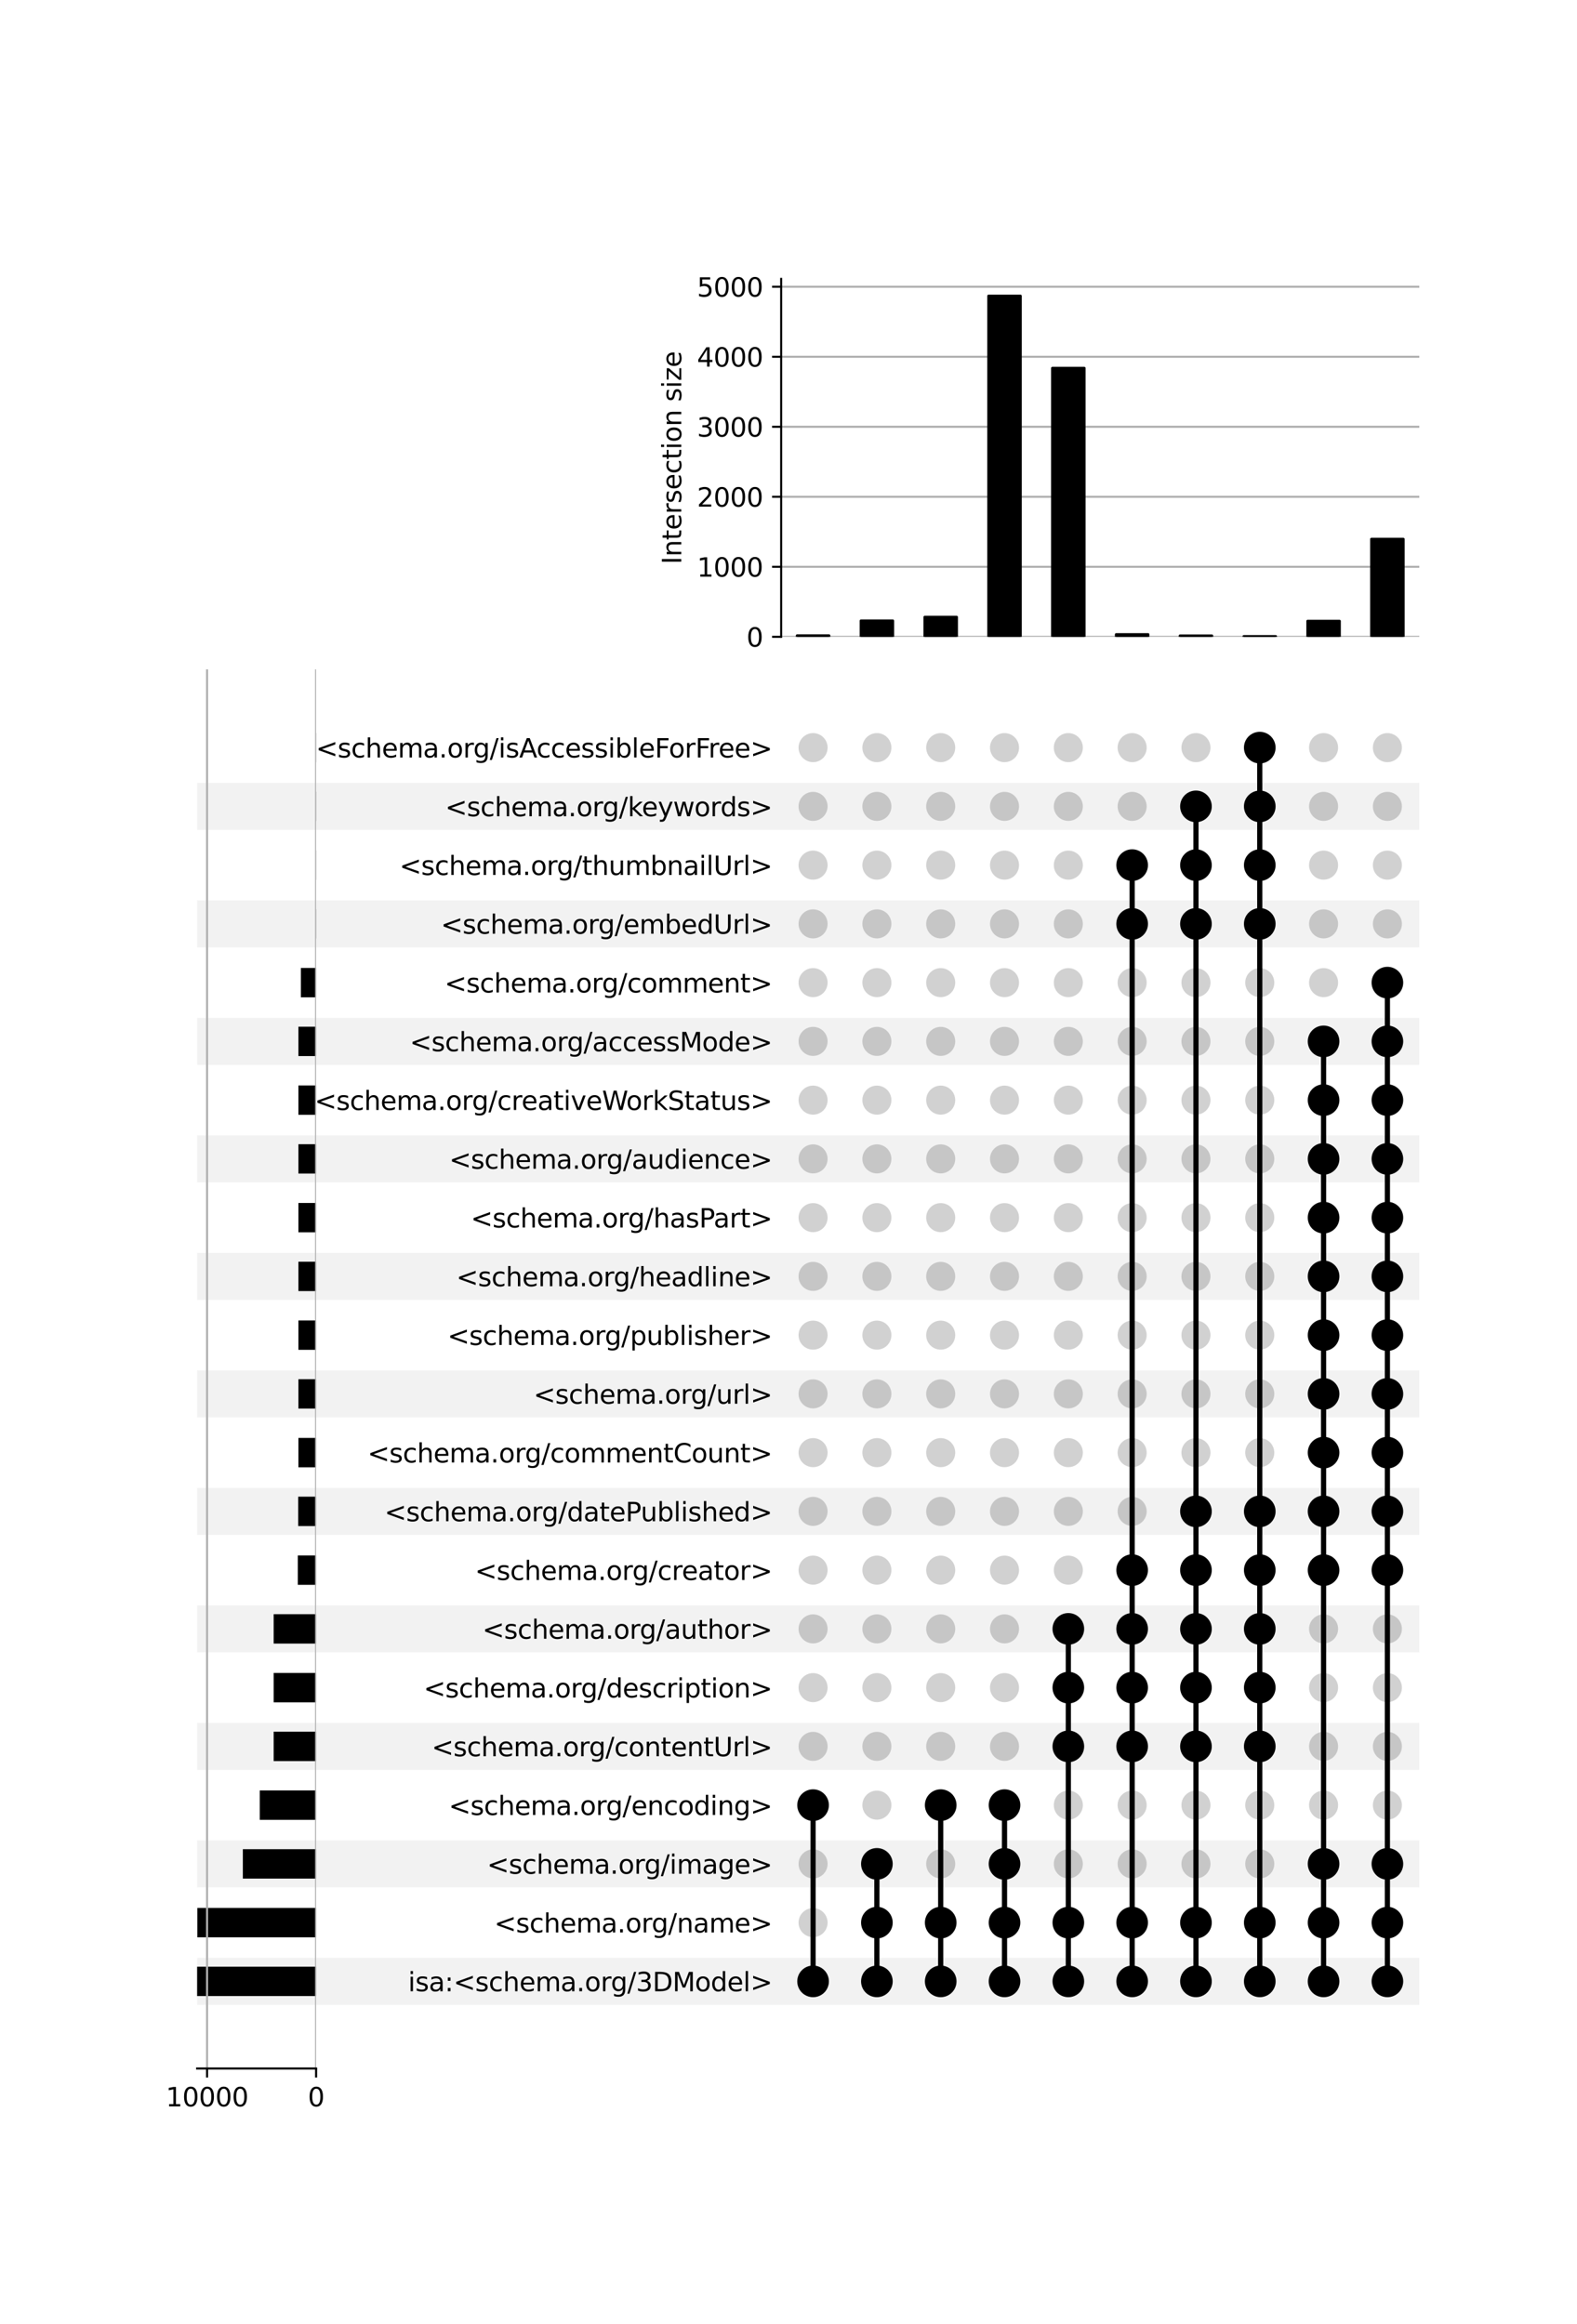 <?xml version="1.0" encoding="utf-8" standalone="no"?>
<!DOCTYPE svg PUBLIC "-//W3C//DTD SVG 1.1//EN"
  "http://www.w3.org/Graphics/SVG/1.1/DTD/svg11.dtd">
<svg xmlns:xlink="http://www.w3.org/1999/xlink" width="608pt" height="896pt" viewBox="0 0 608 896" xmlns="http://www.w3.org/2000/svg" version="1.1">
 <defs>
  <style type="text/css">*{stroke-linejoin: round; stroke-linecap: butt}</style>
 </defs>
 <g id="figure_1">
  <g id="patch_1">
   <path d="M 0 896 
L 608 896 
L 608 0 
L 0 0 
z
" style="fill: #ffffff"/>
  </g>
  <g id="axes_1">
   <g id="patch_2">
    <path d="M 76 772.922 
L 547.2 772.922 
L 547.2 754.803 
L 76 754.803 
z
" clip-path="url(#p7a4b91bd55)" style="fill-opacity: 0.051"/>
   </g>
   <g id="patch_3">
    <path d="M 76 727.624 
L 547.2 727.624 
L 547.2 709.504 
L 76 709.504 
z
" clip-path="url(#p7a4b91bd55)" style="fill-opacity: 0.051"/>
   </g>
   <g id="patch_4">
    <path d="M 76 682.325 
L 547.2 682.325 
L 547.2 664.206 
L 76 664.206 
z
" clip-path="url(#p7a4b91bd55)" style="fill-opacity: 0.051"/>
   </g>
   <g id="patch_5">
    <path d="M 76 637.027 
L 547.2 637.027 
L 547.2 618.907 
L 76 618.907 
z
" clip-path="url(#p7a4b91bd55)" style="fill-opacity: 0.051"/>
   </g>
   <g id="patch_6">
    <path d="M 76 591.728 
L 547.2 591.728 
L 547.2 573.609 
L 76 573.609 
z
" clip-path="url(#p7a4b91bd55)" style="fill-opacity: 0.051"/>
   </g>
   <g id="patch_7">
    <path d="M 76 546.43 
L 547.2 546.43 
L 547.2 528.31 
L 76 528.31 
z
" clip-path="url(#p7a4b91bd55)" style="fill-opacity: 0.051"/>
   </g>
   <g id="patch_8">
    <path d="M 76 501.131 
L 547.2 501.131 
L 547.2 483.012 
L 76 483.012 
z
" clip-path="url(#p7a4b91bd55)" style="fill-opacity: 0.051"/>
   </g>
   <g id="patch_9">
    <path d="M 76 455.833 
L 547.2 455.833 
L 547.2 437.713 
L 76 437.713 
z
" clip-path="url(#p7a4b91bd55)" style="fill-opacity: 0.051"/>
   </g>
   <g id="patch_10">
    <path d="M 76 410.534 
L 547.2 410.534 
L 547.2 392.415 
L 76 392.415 
z
" clip-path="url(#p7a4b91bd55)" style="fill-opacity: 0.051"/>
   </g>
   <g id="patch_11">
    <path d="M 76 365.236 
L 547.2 365.236 
L 547.2 347.116 
L 76 347.116 
z
" clip-path="url(#p7a4b91bd55)" style="fill-opacity: 0.051"/>
   </g>
   <g id="patch_12">
    <path d="M 76 319.937 
L 547.2 319.937 
L 547.2 301.818 
L 76 301.818 
z
" clip-path="url(#p7a4b91bd55)" style="fill-opacity: 0.051"/>
   </g>
   <g id="matplotlib.axis_1"/>
   <g id="matplotlib.axis_2">
    <g id="ytick_1"/>
    <g id="ytick_2"/>
    <g id="ytick_3"/>
    <g id="ytick_4"/>
    <g id="ytick_5"/>
    <g id="ytick_6"/>
    <g id="ytick_7"/>
    <g id="ytick_8"/>
    <g id="ytick_9"/>
    <g id="ytick_10"/>
    <g id="ytick_11"/>
    <g id="ytick_12"/>
    <g id="ytick_13"/>
    <g id="ytick_14"/>
    <g id="ytick_15"/>
    <g id="ytick_16"/>
    <g id="ytick_17"/>
    <g id="ytick_18"/>
    <g id="ytick_19"/>
    <g id="ytick_20"/>
    <g id="ytick_21"/>
    <g id="ytick_22"/>
   </g>
  </g>
  <g id="axes_2">
   <g id="matplotlib.axis_3">
    <g id="ytick_23">
     <g id="line2d_1"/>
     <g id="text_1">
      <!-- isa:&lt;schema.org/3DModel&gt; -->
      <g transform="translate(157.325 767.662) scale(0.1 -0.1)">
       <defs>
        <path id="DejaVuSans-69" d="M 603 3500 
L 1178 3500 
L 1178 0 
L 603 0 
L 603 3500 
z
M 603 4863 
L 1178 4863 
L 1178 4134 
L 603 4134 
L 603 4863 
z
" transform="scale(0.016)"/>
        <path id="DejaVuSans-73" d="M 2834 3397 
L 2834 2853 
Q 2591 2978 2328 3040 
Q 2066 3103 1784 3103 
Q 1356 3103 1142 2972 
Q 928 2841 928 2578 
Q 928 2378 1081 2264 
Q 1234 2150 1697 2047 
L 1894 2003 
Q 2506 1872 2764 1633 
Q 3022 1394 3022 966 
Q 3022 478 2636 193 
Q 2250 -91 1575 -91 
Q 1294 -91 989 -36 
Q 684 19 347 128 
L 347 722 
Q 666 556 975 473 
Q 1284 391 1588 391 
Q 1994 391 2212 530 
Q 2431 669 2431 922 
Q 2431 1156 2273 1281 
Q 2116 1406 1581 1522 
L 1381 1569 
Q 847 1681 609 1914 
Q 372 2147 372 2553 
Q 372 3047 722 3315 
Q 1072 3584 1716 3584 
Q 2034 3584 2315 3537 
Q 2597 3491 2834 3397 
z
" transform="scale(0.016)"/>
        <path id="DejaVuSans-61" d="M 2194 1759 
Q 1497 1759 1228 1600 
Q 959 1441 959 1056 
Q 959 750 1161 570 
Q 1363 391 1709 391 
Q 2188 391 2477 730 
Q 2766 1069 2766 1631 
L 2766 1759 
L 2194 1759 
z
M 3341 1997 
L 3341 0 
L 2766 0 
L 2766 531 
Q 2569 213 2275 61 
Q 1981 -91 1556 -91 
Q 1019 -91 701 211 
Q 384 513 384 1019 
Q 384 1609 779 1909 
Q 1175 2209 1959 2209 
L 2766 2209 
L 2766 2266 
Q 2766 2663 2505 2880 
Q 2244 3097 1772 3097 
Q 1472 3097 1187 3025 
Q 903 2953 641 2809 
L 641 3341 
Q 956 3463 1253 3523 
Q 1550 3584 1831 3584 
Q 2591 3584 2966 3190 
Q 3341 2797 3341 1997 
z
" transform="scale(0.016)"/>
        <path id="DejaVuSans-3a" d="M 750 794 
L 1409 794 
L 1409 0 
L 750 0 
L 750 794 
z
M 750 3309 
L 1409 3309 
L 1409 2516 
L 750 2516 
L 750 3309 
z
" transform="scale(0.016)"/>
        <path id="DejaVuSans-3c" d="M 4684 3150 
L 1459 2003 
L 4684 863 
L 4684 294 
L 678 1747 
L 678 2266 
L 4684 3719 
L 4684 3150 
z
" transform="scale(0.016)"/>
        <path id="DejaVuSans-63" d="M 3122 3366 
L 3122 2828 
Q 2878 2963 2633 3030 
Q 2388 3097 2138 3097 
Q 1578 3097 1268 2742 
Q 959 2388 959 1747 
Q 959 1106 1268 751 
Q 1578 397 2138 397 
Q 2388 397 2633 464 
Q 2878 531 3122 666 
L 3122 134 
Q 2881 22 2623 -34 
Q 2366 -91 2075 -91 
Q 1284 -91 818 406 
Q 353 903 353 1747 
Q 353 2603 823 3093 
Q 1294 3584 2113 3584 
Q 2378 3584 2631 3529 
Q 2884 3475 3122 3366 
z
" transform="scale(0.016)"/>
        <path id="DejaVuSans-68" d="M 3513 2113 
L 3513 0 
L 2938 0 
L 2938 2094 
Q 2938 2591 2744 2837 
Q 2550 3084 2163 3084 
Q 1697 3084 1428 2787 
Q 1159 2491 1159 1978 
L 1159 0 
L 581 0 
L 581 4863 
L 1159 4863 
L 1159 2956 
Q 1366 3272 1645 3428 
Q 1925 3584 2291 3584 
Q 2894 3584 3203 3211 
Q 3513 2838 3513 2113 
z
" transform="scale(0.016)"/>
        <path id="DejaVuSans-65" d="M 3597 1894 
L 3597 1613 
L 953 1613 
Q 991 1019 1311 708 
Q 1631 397 2203 397 
Q 2534 397 2845 478 
Q 3156 559 3463 722 
L 3463 178 
Q 3153 47 2828 -22 
Q 2503 -91 2169 -91 
Q 1331 -91 842 396 
Q 353 884 353 1716 
Q 353 2575 817 3079 
Q 1281 3584 2069 3584 
Q 2775 3584 3186 3129 
Q 3597 2675 3597 1894 
z
M 3022 2063 
Q 3016 2534 2758 2815 
Q 2500 3097 2075 3097 
Q 1594 3097 1305 2825 
Q 1016 2553 972 2059 
L 3022 2063 
z
" transform="scale(0.016)"/>
        <path id="DejaVuSans-6d" d="M 3328 2828 
Q 3544 3216 3844 3400 
Q 4144 3584 4550 3584 
Q 5097 3584 5394 3201 
Q 5691 2819 5691 2113 
L 5691 0 
L 5113 0 
L 5113 2094 
Q 5113 2597 4934 2840 
Q 4756 3084 4391 3084 
Q 3944 3084 3684 2787 
Q 3425 2491 3425 1978 
L 3425 0 
L 2847 0 
L 2847 2094 
Q 2847 2600 2669 2842 
Q 2491 3084 2119 3084 
Q 1678 3084 1418 2786 
Q 1159 2488 1159 1978 
L 1159 0 
L 581 0 
L 581 3500 
L 1159 3500 
L 1159 2956 
Q 1356 3278 1631 3431 
Q 1906 3584 2284 3584 
Q 2666 3584 2933 3390 
Q 3200 3197 3328 2828 
z
" transform="scale(0.016)"/>
        <path id="DejaVuSans-2e" d="M 684 794 
L 1344 794 
L 1344 0 
L 684 0 
L 684 794 
z
" transform="scale(0.016)"/>
        <path id="DejaVuSans-6f" d="M 1959 3097 
Q 1497 3097 1228 2736 
Q 959 2375 959 1747 
Q 959 1119 1226 758 
Q 1494 397 1959 397 
Q 2419 397 2687 759 
Q 2956 1122 2956 1747 
Q 2956 2369 2687 2733 
Q 2419 3097 1959 3097 
z
M 1959 3584 
Q 2709 3584 3137 3096 
Q 3566 2609 3566 1747 
Q 3566 888 3137 398 
Q 2709 -91 1959 -91 
Q 1206 -91 779 398 
Q 353 888 353 1747 
Q 353 2609 779 3096 
Q 1206 3584 1959 3584 
z
" transform="scale(0.016)"/>
        <path id="DejaVuSans-72" d="M 2631 2963 
Q 2534 3019 2420 3045 
Q 2306 3072 2169 3072 
Q 1681 3072 1420 2755 
Q 1159 2438 1159 1844 
L 1159 0 
L 581 0 
L 581 3500 
L 1159 3500 
L 1159 2956 
Q 1341 3275 1631 3429 
Q 1922 3584 2338 3584 
Q 2397 3584 2469 3576 
Q 2541 3569 2628 3553 
L 2631 2963 
z
" transform="scale(0.016)"/>
        <path id="DejaVuSans-67" d="M 2906 1791 
Q 2906 2416 2648 2759 
Q 2391 3103 1925 3103 
Q 1463 3103 1205 2759 
Q 947 2416 947 1791 
Q 947 1169 1205 825 
Q 1463 481 1925 481 
Q 2391 481 2648 825 
Q 2906 1169 2906 1791 
z
M 3481 434 
Q 3481 -459 3084 -895 
Q 2688 -1331 1869 -1331 
Q 1566 -1331 1297 -1286 
Q 1028 -1241 775 -1147 
L 775 -588 
Q 1028 -725 1275 -790 
Q 1522 -856 1778 -856 
Q 2344 -856 2625 -561 
Q 2906 -266 2906 331 
L 2906 616 
Q 2728 306 2450 153 
Q 2172 0 1784 0 
Q 1141 0 747 490 
Q 353 981 353 1791 
Q 353 2603 747 3093 
Q 1141 3584 1784 3584 
Q 2172 3584 2450 3431 
Q 2728 3278 2906 2969 
L 2906 3500 
L 3481 3500 
L 3481 434 
z
" transform="scale(0.016)"/>
        <path id="DejaVuSans-2f" d="M 1625 4666 
L 2156 4666 
L 531 -594 
L 0 -594 
L 1625 4666 
z
" transform="scale(0.016)"/>
        <path id="DejaVuSans-33" d="M 2597 2516 
Q 3050 2419 3304 2112 
Q 3559 1806 3559 1356 
Q 3559 666 3084 287 
Q 2609 -91 1734 -91 
Q 1441 -91 1130 -33 
Q 819 25 488 141 
L 488 750 
Q 750 597 1062 519 
Q 1375 441 1716 441 
Q 2309 441 2620 675 
Q 2931 909 2931 1356 
Q 2931 1769 2642 2001 
Q 2353 2234 1838 2234 
L 1294 2234 
L 1294 2753 
L 1863 2753 
Q 2328 2753 2575 2939 
Q 2822 3125 2822 3475 
Q 2822 3834 2567 4026 
Q 2313 4219 1838 4219 
Q 1578 4219 1281 4162 
Q 984 4106 628 3988 
L 628 4550 
Q 988 4650 1302 4700 
Q 1616 4750 1894 4750 
Q 2613 4750 3031 4423 
Q 3450 4097 3450 3541 
Q 3450 3153 3228 2886 
Q 3006 2619 2597 2516 
z
" transform="scale(0.016)"/>
        <path id="DejaVuSans-44" d="M 1259 4147 
L 1259 519 
L 2022 519 
Q 2988 519 3436 956 
Q 3884 1394 3884 2338 
Q 3884 3275 3436 3711 
Q 2988 4147 2022 4147 
L 1259 4147 
z
M 628 4666 
L 1925 4666 
Q 3281 4666 3915 4102 
Q 4550 3538 4550 2338 
Q 4550 1131 3912 565 
Q 3275 0 1925 0 
L 628 0 
L 628 4666 
z
" transform="scale(0.016)"/>
        <path id="DejaVuSans-4d" d="M 628 4666 
L 1569 4666 
L 2759 1491 
L 3956 4666 
L 4897 4666 
L 4897 0 
L 4281 0 
L 4281 4097 
L 3078 897 
L 2444 897 
L 1241 4097 
L 1241 0 
L 628 0 
L 628 4666 
z
" transform="scale(0.016)"/>
        <path id="DejaVuSans-64" d="M 2906 2969 
L 2906 4863 
L 3481 4863 
L 3481 0 
L 2906 0 
L 2906 525 
Q 2725 213 2448 61 
Q 2172 -91 1784 -91 
Q 1150 -91 751 415 
Q 353 922 353 1747 
Q 353 2572 751 3078 
Q 1150 3584 1784 3584 
Q 2172 3584 2448 3432 
Q 2725 3281 2906 2969 
z
M 947 1747 
Q 947 1113 1208 752 
Q 1469 391 1925 391 
Q 2381 391 2643 752 
Q 2906 1113 2906 1747 
Q 2906 2381 2643 2742 
Q 2381 3103 1925 3103 
Q 1469 3103 1208 2742 
Q 947 2381 947 1747 
z
" transform="scale(0.016)"/>
        <path id="DejaVuSans-6c" d="M 603 4863 
L 1178 4863 
L 1178 0 
L 603 0 
L 603 4863 
z
" transform="scale(0.016)"/>
        <path id="DejaVuSans-3e" d="M 678 3150 
L 678 3719 
L 4684 2266 
L 4684 1747 
L 678 294 
L 678 863 
L 3897 2003 
L 678 3150 
z
" transform="scale(0.016)"/>
       </defs>
       <use xlink:href="#DejaVuSans-69"/>
       <use xlink:href="#DejaVuSans-73" x="27.783"/>
       <use xlink:href="#DejaVuSans-61" x="79.883"/>
       <use xlink:href="#DejaVuSans-3a" x="141.162"/>
       <use xlink:href="#DejaVuSans-3c" x="174.854"/>
       <use xlink:href="#DejaVuSans-73" x="258.643"/>
       <use xlink:href="#DejaVuSans-63" x="310.742"/>
       <use xlink:href="#DejaVuSans-68" x="365.723"/>
       <use xlink:href="#DejaVuSans-65" x="429.102"/>
       <use xlink:href="#DejaVuSans-6d" x="490.625"/>
       <use xlink:href="#DejaVuSans-61" x="588.037"/>
       <use xlink:href="#DejaVuSans-2e" x="649.316"/>
       <use xlink:href="#DejaVuSans-6f" x="681.104"/>
       <use xlink:href="#DejaVuSans-72" x="742.285"/>
       <use xlink:href="#DejaVuSans-67" x="781.648"/>
       <use xlink:href="#DejaVuSans-2f" x="845.125"/>
       <use xlink:href="#DejaVuSans-33" x="878.816"/>
       <use xlink:href="#DejaVuSans-44" x="942.439"/>
       <use xlink:href="#DejaVuSans-4d" x="1019.441"/>
       <use xlink:href="#DejaVuSans-6f" x="1105.721"/>
       <use xlink:href="#DejaVuSans-64" x="1166.902"/>
       <use xlink:href="#DejaVuSans-65" x="1230.379"/>
       <use xlink:href="#DejaVuSans-6c" x="1291.902"/>
       <use xlink:href="#DejaVuSans-3e" x="1319.686"/>
      </g>
     </g>
    </g>
    <g id="ytick_24">
     <g id="line2d_2"/>
     <g id="text_2">
      <!-- &lt;schema.org/name&gt; -->
      <g transform="translate(190.539 745.012) scale(0.1 -0.1)">
       <defs>
        <path id="DejaVuSans-6e" d="M 3513 2113 
L 3513 0 
L 2938 0 
L 2938 2094 
Q 2938 2591 2744 2837 
Q 2550 3084 2163 3084 
Q 1697 3084 1428 2787 
Q 1159 2491 1159 1978 
L 1159 0 
L 581 0 
L 581 3500 
L 1159 3500 
L 1159 2956 
Q 1366 3272 1645 3428 
Q 1925 3584 2291 3584 
Q 2894 3584 3203 3211 
Q 3513 2838 3513 2113 
z
" transform="scale(0.016)"/>
       </defs>
       <use xlink:href="#DejaVuSans-3c"/>
       <use xlink:href="#DejaVuSans-73" x="83.789"/>
       <use xlink:href="#DejaVuSans-63" x="135.889"/>
       <use xlink:href="#DejaVuSans-68" x="190.869"/>
       <use xlink:href="#DejaVuSans-65" x="254.248"/>
       <use xlink:href="#DejaVuSans-6d" x="315.771"/>
       <use xlink:href="#DejaVuSans-61" x="413.184"/>
       <use xlink:href="#DejaVuSans-2e" x="474.463"/>
       <use xlink:href="#DejaVuSans-6f" x="506.25"/>
       <use xlink:href="#DejaVuSans-72" x="567.432"/>
       <use xlink:href="#DejaVuSans-67" x="606.795"/>
       <use xlink:href="#DejaVuSans-2f" x="670.271"/>
       <use xlink:href="#DejaVuSans-6e" x="703.963"/>
       <use xlink:href="#DejaVuSans-61" x="767.342"/>
       <use xlink:href="#DejaVuSans-6d" x="828.621"/>
       <use xlink:href="#DejaVuSans-65" x="926.033"/>
       <use xlink:href="#DejaVuSans-3e" x="987.557"/>
      </g>
     </g>
    </g>
    <g id="ytick_25">
     <g id="line2d_3"/>
     <g id="text_3">
      <!-- &lt;schema.org/image&gt; -->
      <g transform="translate(187.75 722.363) scale(0.1 -0.1)">
       <use xlink:href="#DejaVuSans-3c"/>
       <use xlink:href="#DejaVuSans-73" x="83.789"/>
       <use xlink:href="#DejaVuSans-63" x="135.889"/>
       <use xlink:href="#DejaVuSans-68" x="190.869"/>
       <use xlink:href="#DejaVuSans-65" x="254.248"/>
       <use xlink:href="#DejaVuSans-6d" x="315.771"/>
       <use xlink:href="#DejaVuSans-61" x="413.184"/>
       <use xlink:href="#DejaVuSans-2e" x="474.463"/>
       <use xlink:href="#DejaVuSans-6f" x="506.25"/>
       <use xlink:href="#DejaVuSans-72" x="567.432"/>
       <use xlink:href="#DejaVuSans-67" x="606.795"/>
       <use xlink:href="#DejaVuSans-2f" x="670.271"/>
       <use xlink:href="#DejaVuSans-69" x="703.963"/>
       <use xlink:href="#DejaVuSans-6d" x="731.746"/>
       <use xlink:href="#DejaVuSans-61" x="829.158"/>
       <use xlink:href="#DejaVuSans-67" x="890.438"/>
       <use xlink:href="#DejaVuSans-65" x="953.914"/>
       <use xlink:href="#DejaVuSans-3e" x="1015.438"/>
      </g>
     </g>
    </g>
    <g id="ytick_26">
     <g id="line2d_4"/>
     <g id="text_4">
      <!-- &lt;schema.org/encoding&gt; -->
      <g transform="translate(172.978 699.714) scale(0.1 -0.1)">
       <use xlink:href="#DejaVuSans-3c"/>
       <use xlink:href="#DejaVuSans-73" x="83.789"/>
       <use xlink:href="#DejaVuSans-63" x="135.889"/>
       <use xlink:href="#DejaVuSans-68" x="190.869"/>
       <use xlink:href="#DejaVuSans-65" x="254.248"/>
       <use xlink:href="#DejaVuSans-6d" x="315.771"/>
       <use xlink:href="#DejaVuSans-61" x="413.184"/>
       <use xlink:href="#DejaVuSans-2e" x="474.463"/>
       <use xlink:href="#DejaVuSans-6f" x="506.25"/>
       <use xlink:href="#DejaVuSans-72" x="567.432"/>
       <use xlink:href="#DejaVuSans-67" x="606.795"/>
       <use xlink:href="#DejaVuSans-2f" x="670.271"/>
       <use xlink:href="#DejaVuSans-65" x="703.963"/>
       <use xlink:href="#DejaVuSans-6e" x="765.486"/>
       <use xlink:href="#DejaVuSans-63" x="828.865"/>
       <use xlink:href="#DejaVuSans-6f" x="883.846"/>
       <use xlink:href="#DejaVuSans-64" x="945.027"/>
       <use xlink:href="#DejaVuSans-69" x="1008.504"/>
       <use xlink:href="#DejaVuSans-6e" x="1036.287"/>
       <use xlink:href="#DejaVuSans-67" x="1099.666"/>
       <use xlink:href="#DejaVuSans-3e" x="1163.143"/>
      </g>
     </g>
    </g>
    <g id="ytick_27">
     <g id="line2d_5"/>
     <g id="text_5">
      <!-- &lt;schema.org/contentUrl&gt; -->
      <g transform="translate(166.405 677.065) scale(0.1 -0.1)">
       <defs>
        <path id="DejaVuSans-74" d="M 1172 4494 
L 1172 3500 
L 2356 3500 
L 2356 3053 
L 1172 3053 
L 1172 1153 
Q 1172 725 1289 603 
Q 1406 481 1766 481 
L 2356 481 
L 2356 0 
L 1766 0 
Q 1100 0 847 248 
Q 594 497 594 1153 
L 594 3053 
L 172 3053 
L 172 3500 
L 594 3500 
L 594 4494 
L 1172 4494 
z
" transform="scale(0.016)"/>
        <path id="DejaVuSans-55" d="M 556 4666 
L 1191 4666 
L 1191 1831 
Q 1191 1081 1462 751 
Q 1734 422 2344 422 
Q 2950 422 3222 751 
Q 3494 1081 3494 1831 
L 3494 4666 
L 4128 4666 
L 4128 1753 
Q 4128 841 3676 375 
Q 3225 -91 2344 -91 
Q 1459 -91 1007 375 
Q 556 841 556 1753 
L 556 4666 
z
" transform="scale(0.016)"/>
       </defs>
       <use xlink:href="#DejaVuSans-3c"/>
       <use xlink:href="#DejaVuSans-73" x="83.789"/>
       <use xlink:href="#DejaVuSans-63" x="135.889"/>
       <use xlink:href="#DejaVuSans-68" x="190.869"/>
       <use xlink:href="#DejaVuSans-65" x="254.248"/>
       <use xlink:href="#DejaVuSans-6d" x="315.771"/>
       <use xlink:href="#DejaVuSans-61" x="413.184"/>
       <use xlink:href="#DejaVuSans-2e" x="474.463"/>
       <use xlink:href="#DejaVuSans-6f" x="506.25"/>
       <use xlink:href="#DejaVuSans-72" x="567.432"/>
       <use xlink:href="#DejaVuSans-67" x="606.795"/>
       <use xlink:href="#DejaVuSans-2f" x="670.271"/>
       <use xlink:href="#DejaVuSans-63" x="703.963"/>
       <use xlink:href="#DejaVuSans-6f" x="758.943"/>
       <use xlink:href="#DejaVuSans-6e" x="820.125"/>
       <use xlink:href="#DejaVuSans-74" x="883.504"/>
       <use xlink:href="#DejaVuSans-65" x="922.713"/>
       <use xlink:href="#DejaVuSans-6e" x="984.236"/>
       <use xlink:href="#DejaVuSans-74" x="1047.615"/>
       <use xlink:href="#DejaVuSans-55" x="1086.824"/>
       <use xlink:href="#DejaVuSans-72" x="1160.018"/>
       <use xlink:href="#DejaVuSans-6c" x="1201.131"/>
       <use xlink:href="#DejaVuSans-3e" x="1228.914"/>
      </g>
     </g>
    </g>
    <g id="ytick_28">
     <g id="line2d_6"/>
     <g id="text_6">
      <!-- &lt;schema.org/description&gt; -->
      <g transform="translate(163.297 654.415) scale(0.1 -0.1)">
       <defs>
        <path id="DejaVuSans-70" d="M 1159 525 
L 1159 -1331 
L 581 -1331 
L 581 3500 
L 1159 3500 
L 1159 2969 
Q 1341 3281 1617 3432 
Q 1894 3584 2278 3584 
Q 2916 3584 3314 3078 
Q 3713 2572 3713 1747 
Q 3713 922 3314 415 
Q 2916 -91 2278 -91 
Q 1894 -91 1617 61 
Q 1341 213 1159 525 
z
M 3116 1747 
Q 3116 2381 2855 2742 
Q 2594 3103 2138 3103 
Q 1681 3103 1420 2742 
Q 1159 2381 1159 1747 
Q 1159 1113 1420 752 
Q 1681 391 2138 391 
Q 2594 391 2855 752 
Q 3116 1113 3116 1747 
z
" transform="scale(0.016)"/>
       </defs>
       <use xlink:href="#DejaVuSans-3c"/>
       <use xlink:href="#DejaVuSans-73" x="83.789"/>
       <use xlink:href="#DejaVuSans-63" x="135.889"/>
       <use xlink:href="#DejaVuSans-68" x="190.869"/>
       <use xlink:href="#DejaVuSans-65" x="254.248"/>
       <use xlink:href="#DejaVuSans-6d" x="315.771"/>
       <use xlink:href="#DejaVuSans-61" x="413.184"/>
       <use xlink:href="#DejaVuSans-2e" x="474.463"/>
       <use xlink:href="#DejaVuSans-6f" x="506.25"/>
       <use xlink:href="#DejaVuSans-72" x="567.432"/>
       <use xlink:href="#DejaVuSans-67" x="606.795"/>
       <use xlink:href="#DejaVuSans-2f" x="670.271"/>
       <use xlink:href="#DejaVuSans-64" x="703.963"/>
       <use xlink:href="#DejaVuSans-65" x="767.439"/>
       <use xlink:href="#DejaVuSans-73" x="828.963"/>
       <use xlink:href="#DejaVuSans-63" x="881.062"/>
       <use xlink:href="#DejaVuSans-72" x="936.043"/>
       <use xlink:href="#DejaVuSans-69" x="977.156"/>
       <use xlink:href="#DejaVuSans-70" x="1004.939"/>
       <use xlink:href="#DejaVuSans-74" x="1068.416"/>
       <use xlink:href="#DejaVuSans-69" x="1107.625"/>
       <use xlink:href="#DejaVuSans-6f" x="1135.408"/>
       <use xlink:href="#DejaVuSans-6e" x="1196.59"/>
       <use xlink:href="#DejaVuSans-3e" x="1259.969"/>
      </g>
     </g>
    </g>
    <g id="ytick_29">
     <g id="line2d_7"/>
     <g id="text_7">
      <!-- &lt;schema.org/author&gt; -->
      <g transform="translate(185.946 631.766) scale(0.1 -0.1)">
       <defs>
        <path id="DejaVuSans-75" d="M 544 1381 
L 544 3500 
L 1119 3500 
L 1119 1403 
Q 1119 906 1312 657 
Q 1506 409 1894 409 
Q 2359 409 2629 706 
Q 2900 1003 2900 1516 
L 2900 3500 
L 3475 3500 
L 3475 0 
L 2900 0 
L 2900 538 
Q 2691 219 2414 64 
Q 2138 -91 1772 -91 
Q 1169 -91 856 284 
Q 544 659 544 1381 
z
M 1991 3584 
L 1991 3584 
z
" transform="scale(0.016)"/>
       </defs>
       <use xlink:href="#DejaVuSans-3c"/>
       <use xlink:href="#DejaVuSans-73" x="83.789"/>
       <use xlink:href="#DejaVuSans-63" x="135.889"/>
       <use xlink:href="#DejaVuSans-68" x="190.869"/>
       <use xlink:href="#DejaVuSans-65" x="254.248"/>
       <use xlink:href="#DejaVuSans-6d" x="315.771"/>
       <use xlink:href="#DejaVuSans-61" x="413.184"/>
       <use xlink:href="#DejaVuSans-2e" x="474.463"/>
       <use xlink:href="#DejaVuSans-6f" x="506.25"/>
       <use xlink:href="#DejaVuSans-72" x="567.432"/>
       <use xlink:href="#DejaVuSans-67" x="606.795"/>
       <use xlink:href="#DejaVuSans-2f" x="670.271"/>
       <use xlink:href="#DejaVuSans-61" x="703.963"/>
       <use xlink:href="#DejaVuSans-75" x="765.242"/>
       <use xlink:href="#DejaVuSans-74" x="828.621"/>
       <use xlink:href="#DejaVuSans-68" x="867.83"/>
       <use xlink:href="#DejaVuSans-6f" x="931.209"/>
       <use xlink:href="#DejaVuSans-72" x="992.391"/>
       <use xlink:href="#DejaVuSans-3e" x="1033.504"/>
      </g>
     </g>
    </g>
    <g id="ytick_30">
     <g id="line2d_8"/>
     <g id="text_8">
      <!-- &lt;schema.org/creator&gt; -->
      <g transform="translate(183.083 609.117) scale(0.1 -0.1)">
       <use xlink:href="#DejaVuSans-3c"/>
       <use xlink:href="#DejaVuSans-73" x="83.789"/>
       <use xlink:href="#DejaVuSans-63" x="135.889"/>
       <use xlink:href="#DejaVuSans-68" x="190.869"/>
       <use xlink:href="#DejaVuSans-65" x="254.248"/>
       <use xlink:href="#DejaVuSans-6d" x="315.771"/>
       <use xlink:href="#DejaVuSans-61" x="413.184"/>
       <use xlink:href="#DejaVuSans-2e" x="474.463"/>
       <use xlink:href="#DejaVuSans-6f" x="506.25"/>
       <use xlink:href="#DejaVuSans-72" x="567.432"/>
       <use xlink:href="#DejaVuSans-67" x="606.795"/>
       <use xlink:href="#DejaVuSans-2f" x="670.271"/>
       <use xlink:href="#DejaVuSans-63" x="703.963"/>
       <use xlink:href="#DejaVuSans-72" x="758.943"/>
       <use xlink:href="#DejaVuSans-65" x="797.807"/>
       <use xlink:href="#DejaVuSans-61" x="859.33"/>
       <use xlink:href="#DejaVuSans-74" x="920.609"/>
       <use xlink:href="#DejaVuSans-6f" x="959.818"/>
       <use xlink:href="#DejaVuSans-72" x="1021"/>
       <use xlink:href="#DejaVuSans-3e" x="1062.113"/>
      </g>
     </g>
    </g>
    <g id="ytick_31">
     <g id="line2d_9"/>
     <g id="text_9">
      <!-- &lt;schema.org/datePublished&gt; -->
      <g transform="translate(148.203 586.468) scale(0.1 -0.1)">
       <defs>
        <path id="DejaVuSans-50" d="M 1259 4147 
L 1259 2394 
L 2053 2394 
Q 2494 2394 2734 2622 
Q 2975 2850 2975 3272 
Q 2975 3691 2734 3919 
Q 2494 4147 2053 4147 
L 1259 4147 
z
M 628 4666 
L 2053 4666 
Q 2838 4666 3239 4311 
Q 3641 3956 3641 3272 
Q 3641 2581 3239 2228 
Q 2838 1875 2053 1875 
L 1259 1875 
L 1259 0 
L 628 0 
L 628 4666 
z
" transform="scale(0.016)"/>
        <path id="DejaVuSans-62" d="M 3116 1747 
Q 3116 2381 2855 2742 
Q 2594 3103 2138 3103 
Q 1681 3103 1420 2742 
Q 1159 2381 1159 1747 
Q 1159 1113 1420 752 
Q 1681 391 2138 391 
Q 2594 391 2855 752 
Q 3116 1113 3116 1747 
z
M 1159 2969 
Q 1341 3281 1617 3432 
Q 1894 3584 2278 3584 
Q 2916 3584 3314 3078 
Q 3713 2572 3713 1747 
Q 3713 922 3314 415 
Q 2916 -91 2278 -91 
Q 1894 -91 1617 61 
Q 1341 213 1159 525 
L 1159 0 
L 581 0 
L 581 4863 
L 1159 4863 
L 1159 2969 
z
" transform="scale(0.016)"/>
       </defs>
       <use xlink:href="#DejaVuSans-3c"/>
       <use xlink:href="#DejaVuSans-73" x="83.789"/>
       <use xlink:href="#DejaVuSans-63" x="135.889"/>
       <use xlink:href="#DejaVuSans-68" x="190.869"/>
       <use xlink:href="#DejaVuSans-65" x="254.248"/>
       <use xlink:href="#DejaVuSans-6d" x="315.771"/>
       <use xlink:href="#DejaVuSans-61" x="413.184"/>
       <use xlink:href="#DejaVuSans-2e" x="474.463"/>
       <use xlink:href="#DejaVuSans-6f" x="506.25"/>
       <use xlink:href="#DejaVuSans-72" x="567.432"/>
       <use xlink:href="#DejaVuSans-67" x="606.795"/>
       <use xlink:href="#DejaVuSans-2f" x="670.271"/>
       <use xlink:href="#DejaVuSans-64" x="703.963"/>
       <use xlink:href="#DejaVuSans-61" x="767.439"/>
       <use xlink:href="#DejaVuSans-74" x="828.719"/>
       <use xlink:href="#DejaVuSans-65" x="867.928"/>
       <use xlink:href="#DejaVuSans-50" x="929.451"/>
       <use xlink:href="#DejaVuSans-75" x="988.004"/>
       <use xlink:href="#DejaVuSans-62" x="1051.383"/>
       <use xlink:href="#DejaVuSans-6c" x="1114.859"/>
       <use xlink:href="#DejaVuSans-69" x="1142.643"/>
       <use xlink:href="#DejaVuSans-73" x="1170.426"/>
       <use xlink:href="#DejaVuSans-68" x="1222.525"/>
       <use xlink:href="#DejaVuSans-65" x="1285.904"/>
       <use xlink:href="#DejaVuSans-64" x="1347.428"/>
       <use xlink:href="#DejaVuSans-3e" x="1410.904"/>
      </g>
     </g>
    </g>
    <g id="ytick_32">
     <g id="line2d_10"/>
     <g id="text_10">
      <!-- &lt;schema.org/commentCount&gt; -->
      <g transform="translate(141.692 563.818) scale(0.1 -0.1)">
       <defs>
        <path id="DejaVuSans-43" d="M 4122 4306 
L 4122 3641 
Q 3803 3938 3442 4084 
Q 3081 4231 2675 4231 
Q 1875 4231 1450 3742 
Q 1025 3253 1025 2328 
Q 1025 1406 1450 917 
Q 1875 428 2675 428 
Q 3081 428 3442 575 
Q 3803 722 4122 1019 
L 4122 359 
Q 3791 134 3420 21 
Q 3050 -91 2638 -91 
Q 1578 -91 968 557 
Q 359 1206 359 2328 
Q 359 3453 968 4101 
Q 1578 4750 2638 4750 
Q 3056 4750 3426 4639 
Q 3797 4528 4122 4306 
z
" transform="scale(0.016)"/>
       </defs>
       <use xlink:href="#DejaVuSans-3c"/>
       <use xlink:href="#DejaVuSans-73" x="83.789"/>
       <use xlink:href="#DejaVuSans-63" x="135.889"/>
       <use xlink:href="#DejaVuSans-68" x="190.869"/>
       <use xlink:href="#DejaVuSans-65" x="254.248"/>
       <use xlink:href="#DejaVuSans-6d" x="315.771"/>
       <use xlink:href="#DejaVuSans-61" x="413.184"/>
       <use xlink:href="#DejaVuSans-2e" x="474.463"/>
       <use xlink:href="#DejaVuSans-6f" x="506.25"/>
       <use xlink:href="#DejaVuSans-72" x="567.432"/>
       <use xlink:href="#DejaVuSans-67" x="606.795"/>
       <use xlink:href="#DejaVuSans-2f" x="670.271"/>
       <use xlink:href="#DejaVuSans-63" x="703.963"/>
       <use xlink:href="#DejaVuSans-6f" x="758.943"/>
       <use xlink:href="#DejaVuSans-6d" x="820.125"/>
       <use xlink:href="#DejaVuSans-6d" x="917.537"/>
       <use xlink:href="#DejaVuSans-65" x="1014.949"/>
       <use xlink:href="#DejaVuSans-6e" x="1076.473"/>
       <use xlink:href="#DejaVuSans-74" x="1139.852"/>
       <use xlink:href="#DejaVuSans-43" x="1179.061"/>
       <use xlink:href="#DejaVuSans-6f" x="1248.885"/>
       <use xlink:href="#DejaVuSans-75" x="1310.066"/>
       <use xlink:href="#DejaVuSans-6e" x="1373.445"/>
       <use xlink:href="#DejaVuSans-74" x="1436.824"/>
       <use xlink:href="#DejaVuSans-3e" x="1476.033"/>
      </g>
     </g>
    </g>
    <g id="ytick_33">
     <g id="line2d_11"/>
     <g id="text_11">
      <!-- &lt;schema.org/url&gt; -->
      <g transform="translate(205.672 541.169) scale(0.1 -0.1)">
       <use xlink:href="#DejaVuSans-3c"/>
       <use xlink:href="#DejaVuSans-73" x="83.789"/>
       <use xlink:href="#DejaVuSans-63" x="135.889"/>
       <use xlink:href="#DejaVuSans-68" x="190.869"/>
       <use xlink:href="#DejaVuSans-65" x="254.248"/>
       <use xlink:href="#DejaVuSans-6d" x="315.771"/>
       <use xlink:href="#DejaVuSans-61" x="413.184"/>
       <use xlink:href="#DejaVuSans-2e" x="474.463"/>
       <use xlink:href="#DejaVuSans-6f" x="506.25"/>
       <use xlink:href="#DejaVuSans-72" x="567.432"/>
       <use xlink:href="#DejaVuSans-67" x="606.795"/>
       <use xlink:href="#DejaVuSans-2f" x="670.271"/>
       <use xlink:href="#DejaVuSans-75" x="703.963"/>
       <use xlink:href="#DejaVuSans-72" x="767.342"/>
       <use xlink:href="#DejaVuSans-6c" x="808.455"/>
       <use xlink:href="#DejaVuSans-3e" x="836.238"/>
      </g>
     </g>
    </g>
    <g id="ytick_34">
     <g id="line2d_12"/>
     <g id="text_12">
      <!-- &lt;schema.org/publisher&gt; -->
      <g transform="translate(172.497 518.52) scale(0.1 -0.1)">
       <use xlink:href="#DejaVuSans-3c"/>
       <use xlink:href="#DejaVuSans-73" x="83.789"/>
       <use xlink:href="#DejaVuSans-63" x="135.889"/>
       <use xlink:href="#DejaVuSans-68" x="190.869"/>
       <use xlink:href="#DejaVuSans-65" x="254.248"/>
       <use xlink:href="#DejaVuSans-6d" x="315.771"/>
       <use xlink:href="#DejaVuSans-61" x="413.184"/>
       <use xlink:href="#DejaVuSans-2e" x="474.463"/>
       <use xlink:href="#DejaVuSans-6f" x="506.25"/>
       <use xlink:href="#DejaVuSans-72" x="567.432"/>
       <use xlink:href="#DejaVuSans-67" x="606.795"/>
       <use xlink:href="#DejaVuSans-2f" x="670.271"/>
       <use xlink:href="#DejaVuSans-70" x="703.963"/>
       <use xlink:href="#DejaVuSans-75" x="767.439"/>
       <use xlink:href="#DejaVuSans-62" x="830.818"/>
       <use xlink:href="#DejaVuSans-6c" x="894.295"/>
       <use xlink:href="#DejaVuSans-69" x="922.078"/>
       <use xlink:href="#DejaVuSans-73" x="949.861"/>
       <use xlink:href="#DejaVuSans-68" x="1001.961"/>
       <use xlink:href="#DejaVuSans-65" x="1065.34"/>
       <use xlink:href="#DejaVuSans-72" x="1126.863"/>
       <use xlink:href="#DejaVuSans-3e" x="1167.977"/>
      </g>
     </g>
    </g>
    <g id="ytick_35">
     <g id="line2d_13"/>
     <g id="text_13">
      <!-- &lt;schema.org/headline&gt; -->
      <g transform="translate(175.885 495.871) scale(0.1 -0.1)">
       <use xlink:href="#DejaVuSans-3c"/>
       <use xlink:href="#DejaVuSans-73" x="83.789"/>
       <use xlink:href="#DejaVuSans-63" x="135.889"/>
       <use xlink:href="#DejaVuSans-68" x="190.869"/>
       <use xlink:href="#DejaVuSans-65" x="254.248"/>
       <use xlink:href="#DejaVuSans-6d" x="315.771"/>
       <use xlink:href="#DejaVuSans-61" x="413.184"/>
       <use xlink:href="#DejaVuSans-2e" x="474.463"/>
       <use xlink:href="#DejaVuSans-6f" x="506.25"/>
       <use xlink:href="#DejaVuSans-72" x="567.432"/>
       <use xlink:href="#DejaVuSans-67" x="606.795"/>
       <use xlink:href="#DejaVuSans-2f" x="670.271"/>
       <use xlink:href="#DejaVuSans-68" x="703.963"/>
       <use xlink:href="#DejaVuSans-65" x="767.342"/>
       <use xlink:href="#DejaVuSans-61" x="828.865"/>
       <use xlink:href="#DejaVuSans-64" x="890.145"/>
       <use xlink:href="#DejaVuSans-6c" x="953.621"/>
       <use xlink:href="#DejaVuSans-69" x="981.404"/>
       <use xlink:href="#DejaVuSans-6e" x="1009.188"/>
       <use xlink:href="#DejaVuSans-65" x="1072.566"/>
       <use xlink:href="#DejaVuSans-3e" x="1134.09"/>
      </g>
     </g>
    </g>
    <g id="ytick_36">
     <g id="line2d_14"/>
     <g id="text_14">
      <!-- &lt;schema.org/hasPart&gt; -->
      <g transform="translate(181.485 473.221) scale(0.1 -0.1)">
       <use xlink:href="#DejaVuSans-3c"/>
       <use xlink:href="#DejaVuSans-73" x="83.789"/>
       <use xlink:href="#DejaVuSans-63" x="135.889"/>
       <use xlink:href="#DejaVuSans-68" x="190.869"/>
       <use xlink:href="#DejaVuSans-65" x="254.248"/>
       <use xlink:href="#DejaVuSans-6d" x="315.771"/>
       <use xlink:href="#DejaVuSans-61" x="413.184"/>
       <use xlink:href="#DejaVuSans-2e" x="474.463"/>
       <use xlink:href="#DejaVuSans-6f" x="506.25"/>
       <use xlink:href="#DejaVuSans-72" x="567.432"/>
       <use xlink:href="#DejaVuSans-67" x="606.795"/>
       <use xlink:href="#DejaVuSans-2f" x="670.271"/>
       <use xlink:href="#DejaVuSans-68" x="703.963"/>
       <use xlink:href="#DejaVuSans-61" x="767.342"/>
       <use xlink:href="#DejaVuSans-73" x="828.621"/>
       <use xlink:href="#DejaVuSans-50" x="880.721"/>
       <use xlink:href="#DejaVuSans-61" x="936.523"/>
       <use xlink:href="#DejaVuSans-72" x="997.803"/>
       <use xlink:href="#DejaVuSans-74" x="1038.916"/>
       <use xlink:href="#DejaVuSans-3e" x="1078.125"/>
      </g>
     </g>
    </g>
    <g id="ytick_37">
     <g id="line2d_15"/>
     <g id="text_15">
      <!-- &lt;schema.org/audience&gt; -->
      <g transform="translate(173.164 450.572) scale(0.1 -0.1)">
       <use xlink:href="#DejaVuSans-3c"/>
       <use xlink:href="#DejaVuSans-73" x="83.789"/>
       <use xlink:href="#DejaVuSans-63" x="135.889"/>
       <use xlink:href="#DejaVuSans-68" x="190.869"/>
       <use xlink:href="#DejaVuSans-65" x="254.248"/>
       <use xlink:href="#DejaVuSans-6d" x="315.771"/>
       <use xlink:href="#DejaVuSans-61" x="413.184"/>
       <use xlink:href="#DejaVuSans-2e" x="474.463"/>
       <use xlink:href="#DejaVuSans-6f" x="506.25"/>
       <use xlink:href="#DejaVuSans-72" x="567.432"/>
       <use xlink:href="#DejaVuSans-67" x="606.795"/>
       <use xlink:href="#DejaVuSans-2f" x="670.271"/>
       <use xlink:href="#DejaVuSans-61" x="703.963"/>
       <use xlink:href="#DejaVuSans-75" x="765.242"/>
       <use xlink:href="#DejaVuSans-64" x="828.621"/>
       <use xlink:href="#DejaVuSans-69" x="892.098"/>
       <use xlink:href="#DejaVuSans-65" x="919.881"/>
       <use xlink:href="#DejaVuSans-6e" x="981.404"/>
       <use xlink:href="#DejaVuSans-63" x="1044.783"/>
       <use xlink:href="#DejaVuSans-65" x="1099.764"/>
       <use xlink:href="#DejaVuSans-3e" x="1161.287"/>
      </g>
     </g>
    </g>
    <g id="ytick_38">
     <g id="line2d_16"/>
     <g id="text_16">
      <!-- &lt;schema.org/creativeWorkStatus&gt; -->
      <g transform="translate(121.278 427.923) scale(0.1 -0.1)">
       <defs>
        <path id="DejaVuSans-76" d="M 191 3500 
L 800 3500 
L 1894 563 
L 2988 3500 
L 3597 3500 
L 2284 0 
L 1503 0 
L 191 3500 
z
" transform="scale(0.016)"/>
        <path id="DejaVuSans-57" d="M 213 4666 
L 850 4666 
L 1831 722 
L 2809 4666 
L 3519 4666 
L 4500 722 
L 5478 4666 
L 6119 4666 
L 4947 0 
L 4153 0 
L 3169 4050 
L 2175 0 
L 1381 0 
L 213 4666 
z
" transform="scale(0.016)"/>
        <path id="DejaVuSans-6b" d="M 581 4863 
L 1159 4863 
L 1159 1991 
L 2875 3500 
L 3609 3500 
L 1753 1863 
L 3688 0 
L 2938 0 
L 1159 1709 
L 1159 0 
L 581 0 
L 581 4863 
z
" transform="scale(0.016)"/>
        <path id="DejaVuSans-53" d="M 3425 4513 
L 3425 3897 
Q 3066 4069 2747 4153 
Q 2428 4238 2131 4238 
Q 1616 4238 1336 4038 
Q 1056 3838 1056 3469 
Q 1056 3159 1242 3001 
Q 1428 2844 1947 2747 
L 2328 2669 
Q 3034 2534 3370 2195 
Q 3706 1856 3706 1288 
Q 3706 609 3251 259 
Q 2797 -91 1919 -91 
Q 1588 -91 1214 -16 
Q 841 59 441 206 
L 441 856 
Q 825 641 1194 531 
Q 1563 422 1919 422 
Q 2459 422 2753 634 
Q 3047 847 3047 1241 
Q 3047 1584 2836 1778 
Q 2625 1972 2144 2069 
L 1759 2144 
Q 1053 2284 737 2584 
Q 422 2884 422 3419 
Q 422 4038 858 4394 
Q 1294 4750 2059 4750 
Q 2388 4750 2728 4690 
Q 3069 4631 3425 4513 
z
" transform="scale(0.016)"/>
       </defs>
       <use xlink:href="#DejaVuSans-3c"/>
       <use xlink:href="#DejaVuSans-73" x="83.789"/>
       <use xlink:href="#DejaVuSans-63" x="135.889"/>
       <use xlink:href="#DejaVuSans-68" x="190.869"/>
       <use xlink:href="#DejaVuSans-65" x="254.248"/>
       <use xlink:href="#DejaVuSans-6d" x="315.771"/>
       <use xlink:href="#DejaVuSans-61" x="413.184"/>
       <use xlink:href="#DejaVuSans-2e" x="474.463"/>
       <use xlink:href="#DejaVuSans-6f" x="506.25"/>
       <use xlink:href="#DejaVuSans-72" x="567.432"/>
       <use xlink:href="#DejaVuSans-67" x="606.795"/>
       <use xlink:href="#DejaVuSans-2f" x="670.271"/>
       <use xlink:href="#DejaVuSans-63" x="703.963"/>
       <use xlink:href="#DejaVuSans-72" x="758.943"/>
       <use xlink:href="#DejaVuSans-65" x="797.807"/>
       <use xlink:href="#DejaVuSans-61" x="859.33"/>
       <use xlink:href="#DejaVuSans-74" x="920.609"/>
       <use xlink:href="#DejaVuSans-69" x="959.818"/>
       <use xlink:href="#DejaVuSans-76" x="987.602"/>
       <use xlink:href="#DejaVuSans-65" x="1046.781"/>
       <use xlink:href="#DejaVuSans-57" x="1108.305"/>
       <use xlink:href="#DejaVuSans-6f" x="1201.307"/>
       <use xlink:href="#DejaVuSans-72" x="1262.488"/>
       <use xlink:href="#DejaVuSans-6b" x="1303.602"/>
       <use xlink:href="#DejaVuSans-53" x="1361.512"/>
       <use xlink:href="#DejaVuSans-74" x="1424.988"/>
       <use xlink:href="#DejaVuSans-61" x="1464.197"/>
       <use xlink:href="#DejaVuSans-74" x="1525.477"/>
       <use xlink:href="#DejaVuSans-75" x="1564.686"/>
       <use xlink:href="#DejaVuSans-73" x="1628.064"/>
       <use xlink:href="#DejaVuSans-3e" x="1680.164"/>
      </g>
     </g>
    </g>
    <g id="ytick_39">
     <g id="line2d_17"/>
     <g id="text_17">
      <!-- &lt;schema.org/accessMode&gt; -->
      <g transform="translate(157.953 405.274) scale(0.1 -0.1)">
       <use xlink:href="#DejaVuSans-3c"/>
       <use xlink:href="#DejaVuSans-73" x="83.789"/>
       <use xlink:href="#DejaVuSans-63" x="135.889"/>
       <use xlink:href="#DejaVuSans-68" x="190.869"/>
       <use xlink:href="#DejaVuSans-65" x="254.248"/>
       <use xlink:href="#DejaVuSans-6d" x="315.771"/>
       <use xlink:href="#DejaVuSans-61" x="413.184"/>
       <use xlink:href="#DejaVuSans-2e" x="474.463"/>
       <use xlink:href="#DejaVuSans-6f" x="506.25"/>
       <use xlink:href="#DejaVuSans-72" x="567.432"/>
       <use xlink:href="#DejaVuSans-67" x="606.795"/>
       <use xlink:href="#DejaVuSans-2f" x="670.271"/>
       <use xlink:href="#DejaVuSans-61" x="703.963"/>
       <use xlink:href="#DejaVuSans-63" x="765.242"/>
       <use xlink:href="#DejaVuSans-63" x="820.223"/>
       <use xlink:href="#DejaVuSans-65" x="875.203"/>
       <use xlink:href="#DejaVuSans-73" x="936.727"/>
       <use xlink:href="#DejaVuSans-73" x="988.826"/>
       <use xlink:href="#DejaVuSans-4d" x="1040.926"/>
       <use xlink:href="#DejaVuSans-6f" x="1127.205"/>
       <use xlink:href="#DejaVuSans-64" x="1188.387"/>
       <use xlink:href="#DejaVuSans-65" x="1251.863"/>
       <use xlink:href="#DejaVuSans-3e" x="1313.387"/>
      </g>
     </g>
    </g>
    <g id="ytick_40">
     <g id="line2d_18"/>
     <g id="text_18">
      <!-- &lt;schema.org/comment&gt; -->
      <g transform="translate(171.389 382.624) scale(0.1 -0.1)">
       <use xlink:href="#DejaVuSans-3c"/>
       <use xlink:href="#DejaVuSans-73" x="83.789"/>
       <use xlink:href="#DejaVuSans-63" x="135.889"/>
       <use xlink:href="#DejaVuSans-68" x="190.869"/>
       <use xlink:href="#DejaVuSans-65" x="254.248"/>
       <use xlink:href="#DejaVuSans-6d" x="315.771"/>
       <use xlink:href="#DejaVuSans-61" x="413.184"/>
       <use xlink:href="#DejaVuSans-2e" x="474.463"/>
       <use xlink:href="#DejaVuSans-6f" x="506.25"/>
       <use xlink:href="#DejaVuSans-72" x="567.432"/>
       <use xlink:href="#DejaVuSans-67" x="606.795"/>
       <use xlink:href="#DejaVuSans-2f" x="670.271"/>
       <use xlink:href="#DejaVuSans-63" x="703.963"/>
       <use xlink:href="#DejaVuSans-6f" x="758.943"/>
       <use xlink:href="#DejaVuSans-6d" x="820.125"/>
       <use xlink:href="#DejaVuSans-6d" x="917.537"/>
       <use xlink:href="#DejaVuSans-65" x="1014.949"/>
       <use xlink:href="#DejaVuSans-6e" x="1076.473"/>
       <use xlink:href="#DejaVuSans-74" x="1139.852"/>
       <use xlink:href="#DejaVuSans-3e" x="1179.061"/>
      </g>
     </g>
    </g>
    <g id="ytick_41">
     <g id="line2d_19"/>
     <g id="text_19">
      <!-- &lt;schema.org/embedUrl&gt; -->
      <g transform="translate(169.947 359.975) scale(0.1 -0.1)">
       <use xlink:href="#DejaVuSans-3c"/>
       <use xlink:href="#DejaVuSans-73" x="83.789"/>
       <use xlink:href="#DejaVuSans-63" x="135.889"/>
       <use xlink:href="#DejaVuSans-68" x="190.869"/>
       <use xlink:href="#DejaVuSans-65" x="254.248"/>
       <use xlink:href="#DejaVuSans-6d" x="315.771"/>
       <use xlink:href="#DejaVuSans-61" x="413.184"/>
       <use xlink:href="#DejaVuSans-2e" x="474.463"/>
       <use xlink:href="#DejaVuSans-6f" x="506.25"/>
       <use xlink:href="#DejaVuSans-72" x="567.432"/>
       <use xlink:href="#DejaVuSans-67" x="606.795"/>
       <use xlink:href="#DejaVuSans-2f" x="670.271"/>
       <use xlink:href="#DejaVuSans-65" x="703.963"/>
       <use xlink:href="#DejaVuSans-6d" x="765.486"/>
       <use xlink:href="#DejaVuSans-62" x="862.898"/>
       <use xlink:href="#DejaVuSans-65" x="926.375"/>
       <use xlink:href="#DejaVuSans-64" x="987.898"/>
       <use xlink:href="#DejaVuSans-55" x="1051.375"/>
       <use xlink:href="#DejaVuSans-72" x="1124.568"/>
       <use xlink:href="#DejaVuSans-6c" x="1165.682"/>
       <use xlink:href="#DejaVuSans-3e" x="1193.465"/>
      </g>
     </g>
    </g>
    <g id="ytick_42">
     <g id="line2d_20"/>
     <g id="text_20">
      <!-- &lt;schema.org/thumbnailUrl&gt; -->
      <g transform="translate(153.985 337.326) scale(0.1 -0.1)">
       <use xlink:href="#DejaVuSans-3c"/>
       <use xlink:href="#DejaVuSans-73" x="83.789"/>
       <use xlink:href="#DejaVuSans-63" x="135.889"/>
       <use xlink:href="#DejaVuSans-68" x="190.869"/>
       <use xlink:href="#DejaVuSans-65" x="254.248"/>
       <use xlink:href="#DejaVuSans-6d" x="315.771"/>
       <use xlink:href="#DejaVuSans-61" x="413.184"/>
       <use xlink:href="#DejaVuSans-2e" x="474.463"/>
       <use xlink:href="#DejaVuSans-6f" x="506.25"/>
       <use xlink:href="#DejaVuSans-72" x="567.432"/>
       <use xlink:href="#DejaVuSans-67" x="606.795"/>
       <use xlink:href="#DejaVuSans-2f" x="670.271"/>
       <use xlink:href="#DejaVuSans-74" x="703.963"/>
       <use xlink:href="#DejaVuSans-68" x="743.172"/>
       <use xlink:href="#DejaVuSans-75" x="806.551"/>
       <use xlink:href="#DejaVuSans-6d" x="869.93"/>
       <use xlink:href="#DejaVuSans-62" x="967.342"/>
       <use xlink:href="#DejaVuSans-6e" x="1030.818"/>
       <use xlink:href="#DejaVuSans-61" x="1094.197"/>
       <use xlink:href="#DejaVuSans-69" x="1155.477"/>
       <use xlink:href="#DejaVuSans-6c" x="1183.26"/>
       <use xlink:href="#DejaVuSans-55" x="1211.043"/>
       <use xlink:href="#DejaVuSans-72" x="1284.236"/>
       <use xlink:href="#DejaVuSans-6c" x="1325.35"/>
       <use xlink:href="#DejaVuSans-3e" x="1353.133"/>
      </g>
     </g>
    </g>
    <g id="ytick_43">
     <g id="line2d_21"/>
     <g id="text_21">
      <!-- &lt;schema.org/keywords&gt; -->
      <g transform="translate(171.608 314.677) scale(0.1 -0.1)">
       <defs>
        <path id="DejaVuSans-79" d="M 2059 -325 
Q 1816 -950 1584 -1140 
Q 1353 -1331 966 -1331 
L 506 -1331 
L 506 -850 
L 844 -850 
Q 1081 -850 1212 -737 
Q 1344 -625 1503 -206 
L 1606 56 
L 191 3500 
L 800 3500 
L 1894 763 
L 2988 3500 
L 3597 3500 
L 2059 -325 
z
" transform="scale(0.016)"/>
        <path id="DejaVuSans-77" d="M 269 3500 
L 844 3500 
L 1563 769 
L 2278 3500 
L 2956 3500 
L 3675 769 
L 4391 3500 
L 4966 3500 
L 4050 0 
L 3372 0 
L 2619 2869 
L 1863 0 
L 1184 0 
L 269 3500 
z
" transform="scale(0.016)"/>
       </defs>
       <use xlink:href="#DejaVuSans-3c"/>
       <use xlink:href="#DejaVuSans-73" x="83.789"/>
       <use xlink:href="#DejaVuSans-63" x="135.889"/>
       <use xlink:href="#DejaVuSans-68" x="190.869"/>
       <use xlink:href="#DejaVuSans-65" x="254.248"/>
       <use xlink:href="#DejaVuSans-6d" x="315.771"/>
       <use xlink:href="#DejaVuSans-61" x="413.184"/>
       <use xlink:href="#DejaVuSans-2e" x="474.463"/>
       <use xlink:href="#DejaVuSans-6f" x="506.25"/>
       <use xlink:href="#DejaVuSans-72" x="567.432"/>
       <use xlink:href="#DejaVuSans-67" x="606.795"/>
       <use xlink:href="#DejaVuSans-2f" x="670.271"/>
       <use xlink:href="#DejaVuSans-6b" x="703.963"/>
       <use xlink:href="#DejaVuSans-65" x="758.248"/>
       <use xlink:href="#DejaVuSans-79" x="819.771"/>
       <use xlink:href="#DejaVuSans-77" x="878.951"/>
       <use xlink:href="#DejaVuSans-6f" x="960.738"/>
       <use xlink:href="#DejaVuSans-72" x="1021.92"/>
       <use xlink:href="#DejaVuSans-64" x="1061.283"/>
       <use xlink:href="#DejaVuSans-73" x="1124.76"/>
       <use xlink:href="#DejaVuSans-3e" x="1176.859"/>
      </g>
     </g>
    </g>
    <g id="ytick_44">
     <g id="line2d_22"/>
     <g id="text_22">
      <!-- &lt;schema.org/isAccessibleForFree&gt; -->
      <g transform="translate(121.781 292.027) scale(0.1 -0.1)">
       <defs>
        <path id="DejaVuSans-41" d="M 2188 4044 
L 1331 1722 
L 3047 1722 
L 2188 4044 
z
M 1831 4666 
L 2547 4666 
L 4325 0 
L 3669 0 
L 3244 1197 
L 1141 1197 
L 716 0 
L 50 0 
L 1831 4666 
z
" transform="scale(0.016)"/>
        <path id="DejaVuSans-46" d="M 628 4666 
L 3309 4666 
L 3309 4134 
L 1259 4134 
L 1259 2759 
L 3109 2759 
L 3109 2228 
L 1259 2228 
L 1259 0 
L 628 0 
L 628 4666 
z
" transform="scale(0.016)"/>
       </defs>
       <use xlink:href="#DejaVuSans-3c"/>
       <use xlink:href="#DejaVuSans-73" x="83.789"/>
       <use xlink:href="#DejaVuSans-63" x="135.889"/>
       <use xlink:href="#DejaVuSans-68" x="190.869"/>
       <use xlink:href="#DejaVuSans-65" x="254.248"/>
       <use xlink:href="#DejaVuSans-6d" x="315.771"/>
       <use xlink:href="#DejaVuSans-61" x="413.184"/>
       <use xlink:href="#DejaVuSans-2e" x="474.463"/>
       <use xlink:href="#DejaVuSans-6f" x="506.25"/>
       <use xlink:href="#DejaVuSans-72" x="567.432"/>
       <use xlink:href="#DejaVuSans-67" x="606.795"/>
       <use xlink:href="#DejaVuSans-2f" x="670.271"/>
       <use xlink:href="#DejaVuSans-69" x="703.963"/>
       <use xlink:href="#DejaVuSans-73" x="731.746"/>
       <use xlink:href="#DejaVuSans-41" x="783.846"/>
       <use xlink:href="#DejaVuSans-63" x="850.504"/>
       <use xlink:href="#DejaVuSans-63" x="905.484"/>
       <use xlink:href="#DejaVuSans-65" x="960.465"/>
       <use xlink:href="#DejaVuSans-73" x="1021.988"/>
       <use xlink:href="#DejaVuSans-73" x="1074.088"/>
       <use xlink:href="#DejaVuSans-69" x="1126.188"/>
       <use xlink:href="#DejaVuSans-62" x="1153.971"/>
       <use xlink:href="#DejaVuSans-6c" x="1217.447"/>
       <use xlink:href="#DejaVuSans-65" x="1245.23"/>
       <use xlink:href="#DejaVuSans-46" x="1306.754"/>
       <use xlink:href="#DejaVuSans-6f" x="1360.648"/>
       <use xlink:href="#DejaVuSans-72" x="1421.83"/>
       <use xlink:href="#DejaVuSans-46" x="1462.943"/>
       <use xlink:href="#DejaVuSans-72" x="1513.213"/>
       <use xlink:href="#DejaVuSans-65" x="1552.076"/>
       <use xlink:href="#DejaVuSans-65" x="1613.6"/>
       <use xlink:href="#DejaVuSans-3e" x="1675.123"/>
      </g>
     </g>
    </g>
   </g>
   <g id="LineCollection_1">
    <path d="M 313.476 763.862 
L 313.476 695.915 
" clip-path="url(#p8cc48e7c19)" style="fill: none; stroke: #000000; stroke-width: 2"/>
    <path d="M 338.079 763.862 
L 338.079 718.564 
" clip-path="url(#p8cc48e7c19)" style="fill: none; stroke: #000000; stroke-width: 2"/>
    <path d="M 362.681 763.862 
L 362.681 695.915 
" clip-path="url(#p8cc48e7c19)" style="fill: none; stroke: #000000; stroke-width: 2"/>
    <path d="M 387.284 763.862 
L 387.284 695.915 
" clip-path="url(#p8cc48e7c19)" style="fill: none; stroke: #000000; stroke-width: 2"/>
    <path d="M 411.886 763.862 
L 411.886 627.967 
" clip-path="url(#p8cc48e7c19)" style="fill: none; stroke: #000000; stroke-width: 2"/>
    <path d="M 436.489 763.862 
L 436.489 333.527 
" clip-path="url(#p8cc48e7c19)" style="fill: none; stroke: #000000; stroke-width: 2"/>
    <path d="M 461.091 763.862 
L 461.091 310.877 
" clip-path="url(#p8cc48e7c19)" style="fill: none; stroke: #000000; stroke-width: 2"/>
    <path d="M 485.694 763.862 
L 485.694 288.228 
" clip-path="url(#p8cc48e7c19)" style="fill: none; stroke: #000000; stroke-width: 2"/>
    <path d="M 510.296 763.862 
L 510.296 401.474 
" clip-path="url(#p8cc48e7c19)" style="fill: none; stroke: #000000; stroke-width: 2"/>
    <path d="M 534.899 763.862 
L 534.899 378.825 
" clip-path="url(#p8cc48e7c19)" style="fill: none; stroke: #000000; stroke-width: 2"/>
   </g>
   <g id="PathCollection_1">
    <defs>
     <path id="C0_0_ceda3fa5da" d="M 0 5.6 
C 1.485 5.6 2.91 5.01 3.96 3.96 
C 5.01 2.91 5.6 1.485 5.6 -0 
C 5.6 -1.485 5.01 -2.91 3.96 -3.96 
C 2.91 -5.01 1.485 -5.6 0 -5.6 
C -1.485 -5.6 -2.91 -5.01 -3.96 -3.96 
C -5.01 -2.91 -5.6 -1.485 -5.6 0 
C -5.6 1.485 -5.01 2.91 -3.96 3.96 
C -2.91 5.01 -1.485 5.6 0 5.6 
z
"/>
    </defs>
    <g clip-path="url(#p8cc48e7c19)">
     <use xlink:href="#C0_0_ceda3fa5da" x="313.476" y="763.862" style="stroke: #000000"/>
    </g>
    <g clip-path="url(#p8cc48e7c19)">
     <use xlink:href="#C0_0_ceda3fa5da" x="313.476" y="741.213" style="fill-opacity: 0.18"/>
    </g>
    <g clip-path="url(#p8cc48e7c19)">
     <use xlink:href="#C0_0_ceda3fa5da" x="313.476" y="718.564" style="fill-opacity: 0.18"/>
    </g>
    <g clip-path="url(#p8cc48e7c19)">
     <use xlink:href="#C0_0_ceda3fa5da" x="313.476" y="695.915" style="stroke: #000000"/>
    </g>
    <g clip-path="url(#p8cc48e7c19)">
     <use xlink:href="#C0_0_ceda3fa5da" x="313.476" y="673.265" style="fill-opacity: 0.18"/>
    </g>
    <g clip-path="url(#p8cc48e7c19)">
     <use xlink:href="#C0_0_ceda3fa5da" x="313.476" y="650.616" style="fill-opacity: 0.18"/>
    </g>
    <g clip-path="url(#p8cc48e7c19)">
     <use xlink:href="#C0_0_ceda3fa5da" x="313.476" y="627.967" style="fill-opacity: 0.18"/>
    </g>
    <g clip-path="url(#p8cc48e7c19)">
     <use xlink:href="#C0_0_ceda3fa5da" x="313.476" y="605.318" style="fill-opacity: 0.18"/>
    </g>
    <g clip-path="url(#p8cc48e7c19)">
     <use xlink:href="#C0_0_ceda3fa5da" x="313.476" y="582.668" style="fill-opacity: 0.18"/>
    </g>
    <g clip-path="url(#p8cc48e7c19)">
     <use xlink:href="#C0_0_ceda3fa5da" x="313.476" y="560.019" style="fill-opacity: 0.18"/>
    </g>
    <g clip-path="url(#p8cc48e7c19)">
     <use xlink:href="#C0_0_ceda3fa5da" x="313.476" y="537.37" style="fill-opacity: 0.18"/>
    </g>
    <g clip-path="url(#p8cc48e7c19)">
     <use xlink:href="#C0_0_ceda3fa5da" x="313.476" y="514.721" style="fill-opacity: 0.18"/>
    </g>
    <g clip-path="url(#p8cc48e7c19)">
     <use xlink:href="#C0_0_ceda3fa5da" x="313.476" y="492.071" style="fill-opacity: 0.18"/>
    </g>
    <g clip-path="url(#p8cc48e7c19)">
     <use xlink:href="#C0_0_ceda3fa5da" x="313.476" y="469.422" style="fill-opacity: 0.18"/>
    </g>
    <g clip-path="url(#p8cc48e7c19)">
     <use xlink:href="#C0_0_ceda3fa5da" x="313.476" y="446.773" style="fill-opacity: 0.18"/>
    </g>
    <g clip-path="url(#p8cc48e7c19)">
     <use xlink:href="#C0_0_ceda3fa5da" x="313.476" y="424.124" style="fill-opacity: 0.18"/>
    </g>
    <g clip-path="url(#p8cc48e7c19)">
     <use xlink:href="#C0_0_ceda3fa5da" x="313.476" y="401.474" style="fill-opacity: 0.18"/>
    </g>
    <g clip-path="url(#p8cc48e7c19)">
     <use xlink:href="#C0_0_ceda3fa5da" x="313.476" y="378.825" style="fill-opacity: 0.18"/>
    </g>
    <g clip-path="url(#p8cc48e7c19)">
     <use xlink:href="#C0_0_ceda3fa5da" x="313.476" y="356.176" style="fill-opacity: 0.18"/>
    </g>
    <g clip-path="url(#p8cc48e7c19)">
     <use xlink:href="#C0_0_ceda3fa5da" x="313.476" y="333.527" style="fill-opacity: 0.18"/>
    </g>
    <g clip-path="url(#p8cc48e7c19)">
     <use xlink:href="#C0_0_ceda3fa5da" x="313.476" y="310.877" style="fill-opacity: 0.18"/>
    </g>
    <g clip-path="url(#p8cc48e7c19)">
     <use xlink:href="#C0_0_ceda3fa5da" x="313.476" y="288.228" style="fill-opacity: 0.18"/>
    </g>
    <g clip-path="url(#p8cc48e7c19)">
     <use xlink:href="#C0_0_ceda3fa5da" x="338.079" y="763.862" style="stroke: #000000"/>
    </g>
    <g clip-path="url(#p8cc48e7c19)">
     <use xlink:href="#C0_0_ceda3fa5da" x="338.079" y="741.213" style="stroke: #000000"/>
    </g>
    <g clip-path="url(#p8cc48e7c19)">
     <use xlink:href="#C0_0_ceda3fa5da" x="338.079" y="718.564" style="stroke: #000000"/>
    </g>
    <g clip-path="url(#p8cc48e7c19)">
     <use xlink:href="#C0_0_ceda3fa5da" x="338.079" y="695.915" style="fill-opacity: 0.18"/>
    </g>
    <g clip-path="url(#p8cc48e7c19)">
     <use xlink:href="#C0_0_ceda3fa5da" x="338.079" y="673.265" style="fill-opacity: 0.18"/>
    </g>
    <g clip-path="url(#p8cc48e7c19)">
     <use xlink:href="#C0_0_ceda3fa5da" x="338.079" y="650.616" style="fill-opacity: 0.18"/>
    </g>
    <g clip-path="url(#p8cc48e7c19)">
     <use xlink:href="#C0_0_ceda3fa5da" x="338.079" y="627.967" style="fill-opacity: 0.18"/>
    </g>
    <g clip-path="url(#p8cc48e7c19)">
     <use xlink:href="#C0_0_ceda3fa5da" x="338.079" y="605.318" style="fill-opacity: 0.18"/>
    </g>
    <g clip-path="url(#p8cc48e7c19)">
     <use xlink:href="#C0_0_ceda3fa5da" x="338.079" y="582.668" style="fill-opacity: 0.18"/>
    </g>
    <g clip-path="url(#p8cc48e7c19)">
     <use xlink:href="#C0_0_ceda3fa5da" x="338.079" y="560.019" style="fill-opacity: 0.18"/>
    </g>
    <g clip-path="url(#p8cc48e7c19)">
     <use xlink:href="#C0_0_ceda3fa5da" x="338.079" y="537.37" style="fill-opacity: 0.18"/>
    </g>
    <g clip-path="url(#p8cc48e7c19)">
     <use xlink:href="#C0_0_ceda3fa5da" x="338.079" y="514.721" style="fill-opacity: 0.18"/>
    </g>
    <g clip-path="url(#p8cc48e7c19)">
     <use xlink:href="#C0_0_ceda3fa5da" x="338.079" y="492.071" style="fill-opacity: 0.18"/>
    </g>
    <g clip-path="url(#p8cc48e7c19)">
     <use xlink:href="#C0_0_ceda3fa5da" x="338.079" y="469.422" style="fill-opacity: 0.18"/>
    </g>
    <g clip-path="url(#p8cc48e7c19)">
     <use xlink:href="#C0_0_ceda3fa5da" x="338.079" y="446.773" style="fill-opacity: 0.18"/>
    </g>
    <g clip-path="url(#p8cc48e7c19)">
     <use xlink:href="#C0_0_ceda3fa5da" x="338.079" y="424.124" style="fill-opacity: 0.18"/>
    </g>
    <g clip-path="url(#p8cc48e7c19)">
     <use xlink:href="#C0_0_ceda3fa5da" x="338.079" y="401.474" style="fill-opacity: 0.18"/>
    </g>
    <g clip-path="url(#p8cc48e7c19)">
     <use xlink:href="#C0_0_ceda3fa5da" x="338.079" y="378.825" style="fill-opacity: 0.18"/>
    </g>
    <g clip-path="url(#p8cc48e7c19)">
     <use xlink:href="#C0_0_ceda3fa5da" x="338.079" y="356.176" style="fill-opacity: 0.18"/>
    </g>
    <g clip-path="url(#p8cc48e7c19)">
     <use xlink:href="#C0_0_ceda3fa5da" x="338.079" y="333.527" style="fill-opacity: 0.18"/>
    </g>
    <g clip-path="url(#p8cc48e7c19)">
     <use xlink:href="#C0_0_ceda3fa5da" x="338.079" y="310.877" style="fill-opacity: 0.18"/>
    </g>
    <g clip-path="url(#p8cc48e7c19)">
     <use xlink:href="#C0_0_ceda3fa5da" x="338.079" y="288.228" style="fill-opacity: 0.18"/>
    </g>
    <g clip-path="url(#p8cc48e7c19)">
     <use xlink:href="#C0_0_ceda3fa5da" x="362.681" y="763.862" style="stroke: #000000"/>
    </g>
    <g clip-path="url(#p8cc48e7c19)">
     <use xlink:href="#C0_0_ceda3fa5da" x="362.681" y="741.213" style="stroke: #000000"/>
    </g>
    <g clip-path="url(#p8cc48e7c19)">
     <use xlink:href="#C0_0_ceda3fa5da" x="362.681" y="718.564" style="fill-opacity: 0.18"/>
    </g>
    <g clip-path="url(#p8cc48e7c19)">
     <use xlink:href="#C0_0_ceda3fa5da" x="362.681" y="695.915" style="stroke: #000000"/>
    </g>
    <g clip-path="url(#p8cc48e7c19)">
     <use xlink:href="#C0_0_ceda3fa5da" x="362.681" y="673.265" style="fill-opacity: 0.18"/>
    </g>
    <g clip-path="url(#p8cc48e7c19)">
     <use xlink:href="#C0_0_ceda3fa5da" x="362.681" y="650.616" style="fill-opacity: 0.18"/>
    </g>
    <g clip-path="url(#p8cc48e7c19)">
     <use xlink:href="#C0_0_ceda3fa5da" x="362.681" y="627.967" style="fill-opacity: 0.18"/>
    </g>
    <g clip-path="url(#p8cc48e7c19)">
     <use xlink:href="#C0_0_ceda3fa5da" x="362.681" y="605.318" style="fill-opacity: 0.18"/>
    </g>
    <g clip-path="url(#p8cc48e7c19)">
     <use xlink:href="#C0_0_ceda3fa5da" x="362.681" y="582.668" style="fill-opacity: 0.18"/>
    </g>
    <g clip-path="url(#p8cc48e7c19)">
     <use xlink:href="#C0_0_ceda3fa5da" x="362.681" y="560.019" style="fill-opacity: 0.18"/>
    </g>
    <g clip-path="url(#p8cc48e7c19)">
     <use xlink:href="#C0_0_ceda3fa5da" x="362.681" y="537.37" style="fill-opacity: 0.18"/>
    </g>
    <g clip-path="url(#p8cc48e7c19)">
     <use xlink:href="#C0_0_ceda3fa5da" x="362.681" y="514.721" style="fill-opacity: 0.18"/>
    </g>
    <g clip-path="url(#p8cc48e7c19)">
     <use xlink:href="#C0_0_ceda3fa5da" x="362.681" y="492.071" style="fill-opacity: 0.18"/>
    </g>
    <g clip-path="url(#p8cc48e7c19)">
     <use xlink:href="#C0_0_ceda3fa5da" x="362.681" y="469.422" style="fill-opacity: 0.18"/>
    </g>
    <g clip-path="url(#p8cc48e7c19)">
     <use xlink:href="#C0_0_ceda3fa5da" x="362.681" y="446.773" style="fill-opacity: 0.18"/>
    </g>
    <g clip-path="url(#p8cc48e7c19)">
     <use xlink:href="#C0_0_ceda3fa5da" x="362.681" y="424.124" style="fill-opacity: 0.18"/>
    </g>
    <g clip-path="url(#p8cc48e7c19)">
     <use xlink:href="#C0_0_ceda3fa5da" x="362.681" y="401.474" style="fill-opacity: 0.18"/>
    </g>
    <g clip-path="url(#p8cc48e7c19)">
     <use xlink:href="#C0_0_ceda3fa5da" x="362.681" y="378.825" style="fill-opacity: 0.18"/>
    </g>
    <g clip-path="url(#p8cc48e7c19)">
     <use xlink:href="#C0_0_ceda3fa5da" x="362.681" y="356.176" style="fill-opacity: 0.18"/>
    </g>
    <g clip-path="url(#p8cc48e7c19)">
     <use xlink:href="#C0_0_ceda3fa5da" x="362.681" y="333.527" style="fill-opacity: 0.18"/>
    </g>
    <g clip-path="url(#p8cc48e7c19)">
     <use xlink:href="#C0_0_ceda3fa5da" x="362.681" y="310.877" style="fill-opacity: 0.18"/>
    </g>
    <g clip-path="url(#p8cc48e7c19)">
     <use xlink:href="#C0_0_ceda3fa5da" x="362.681" y="288.228" style="fill-opacity: 0.18"/>
    </g>
    <g clip-path="url(#p8cc48e7c19)">
     <use xlink:href="#C0_0_ceda3fa5da" x="387.284" y="763.862" style="stroke: #000000"/>
    </g>
    <g clip-path="url(#p8cc48e7c19)">
     <use xlink:href="#C0_0_ceda3fa5da" x="387.284" y="741.213" style="stroke: #000000"/>
    </g>
    <g clip-path="url(#p8cc48e7c19)">
     <use xlink:href="#C0_0_ceda3fa5da" x="387.284" y="718.564" style="stroke: #000000"/>
    </g>
    <g clip-path="url(#p8cc48e7c19)">
     <use xlink:href="#C0_0_ceda3fa5da" x="387.284" y="695.915" style="stroke: #000000"/>
    </g>
    <g clip-path="url(#p8cc48e7c19)">
     <use xlink:href="#C0_0_ceda3fa5da" x="387.284" y="673.265" style="fill-opacity: 0.18"/>
    </g>
    <g clip-path="url(#p8cc48e7c19)">
     <use xlink:href="#C0_0_ceda3fa5da" x="387.284" y="650.616" style="fill-opacity: 0.18"/>
    </g>
    <g clip-path="url(#p8cc48e7c19)">
     <use xlink:href="#C0_0_ceda3fa5da" x="387.284" y="627.967" style="fill-opacity: 0.18"/>
    </g>
    <g clip-path="url(#p8cc48e7c19)">
     <use xlink:href="#C0_0_ceda3fa5da" x="387.284" y="605.318" style="fill-opacity: 0.18"/>
    </g>
    <g clip-path="url(#p8cc48e7c19)">
     <use xlink:href="#C0_0_ceda3fa5da" x="387.284" y="582.668" style="fill-opacity: 0.18"/>
    </g>
    <g clip-path="url(#p8cc48e7c19)">
     <use xlink:href="#C0_0_ceda3fa5da" x="387.284" y="560.019" style="fill-opacity: 0.18"/>
    </g>
    <g clip-path="url(#p8cc48e7c19)">
     <use xlink:href="#C0_0_ceda3fa5da" x="387.284" y="537.37" style="fill-opacity: 0.18"/>
    </g>
    <g clip-path="url(#p8cc48e7c19)">
     <use xlink:href="#C0_0_ceda3fa5da" x="387.284" y="514.721" style="fill-opacity: 0.18"/>
    </g>
    <g clip-path="url(#p8cc48e7c19)">
     <use xlink:href="#C0_0_ceda3fa5da" x="387.284" y="492.071" style="fill-opacity: 0.18"/>
    </g>
    <g clip-path="url(#p8cc48e7c19)">
     <use xlink:href="#C0_0_ceda3fa5da" x="387.284" y="469.422" style="fill-opacity: 0.18"/>
    </g>
    <g clip-path="url(#p8cc48e7c19)">
     <use xlink:href="#C0_0_ceda3fa5da" x="387.284" y="446.773" style="fill-opacity: 0.18"/>
    </g>
    <g clip-path="url(#p8cc48e7c19)">
     <use xlink:href="#C0_0_ceda3fa5da" x="387.284" y="424.124" style="fill-opacity: 0.18"/>
    </g>
    <g clip-path="url(#p8cc48e7c19)">
     <use xlink:href="#C0_0_ceda3fa5da" x="387.284" y="401.474" style="fill-opacity: 0.18"/>
    </g>
    <g clip-path="url(#p8cc48e7c19)">
     <use xlink:href="#C0_0_ceda3fa5da" x="387.284" y="378.825" style="fill-opacity: 0.18"/>
    </g>
    <g clip-path="url(#p8cc48e7c19)">
     <use xlink:href="#C0_0_ceda3fa5da" x="387.284" y="356.176" style="fill-opacity: 0.18"/>
    </g>
    <g clip-path="url(#p8cc48e7c19)">
     <use xlink:href="#C0_0_ceda3fa5da" x="387.284" y="333.527" style="fill-opacity: 0.18"/>
    </g>
    <g clip-path="url(#p8cc48e7c19)">
     <use xlink:href="#C0_0_ceda3fa5da" x="387.284" y="310.877" style="fill-opacity: 0.18"/>
    </g>
    <g clip-path="url(#p8cc48e7c19)">
     <use xlink:href="#C0_0_ceda3fa5da" x="387.284" y="288.228" style="fill-opacity: 0.18"/>
    </g>
    <g clip-path="url(#p8cc48e7c19)">
     <use xlink:href="#C0_0_ceda3fa5da" x="411.886" y="763.862" style="stroke: #000000"/>
    </g>
    <g clip-path="url(#p8cc48e7c19)">
     <use xlink:href="#C0_0_ceda3fa5da" x="411.886" y="741.213" style="stroke: #000000"/>
    </g>
    <g clip-path="url(#p8cc48e7c19)">
     <use xlink:href="#C0_0_ceda3fa5da" x="411.886" y="718.564" style="fill-opacity: 0.18"/>
    </g>
    <g clip-path="url(#p8cc48e7c19)">
     <use xlink:href="#C0_0_ceda3fa5da" x="411.886" y="695.915" style="fill-opacity: 0.18"/>
    </g>
    <g clip-path="url(#p8cc48e7c19)">
     <use xlink:href="#C0_0_ceda3fa5da" x="411.886" y="673.265" style="stroke: #000000"/>
    </g>
    <g clip-path="url(#p8cc48e7c19)">
     <use xlink:href="#C0_0_ceda3fa5da" x="411.886" y="650.616" style="stroke: #000000"/>
    </g>
    <g clip-path="url(#p8cc48e7c19)">
     <use xlink:href="#C0_0_ceda3fa5da" x="411.886" y="627.967" style="stroke: #000000"/>
    </g>
    <g clip-path="url(#p8cc48e7c19)">
     <use xlink:href="#C0_0_ceda3fa5da" x="411.886" y="605.318" style="fill-opacity: 0.18"/>
    </g>
    <g clip-path="url(#p8cc48e7c19)">
     <use xlink:href="#C0_0_ceda3fa5da" x="411.886" y="582.668" style="fill-opacity: 0.18"/>
    </g>
    <g clip-path="url(#p8cc48e7c19)">
     <use xlink:href="#C0_0_ceda3fa5da" x="411.886" y="560.019" style="fill-opacity: 0.18"/>
    </g>
    <g clip-path="url(#p8cc48e7c19)">
     <use xlink:href="#C0_0_ceda3fa5da" x="411.886" y="537.37" style="fill-opacity: 0.18"/>
    </g>
    <g clip-path="url(#p8cc48e7c19)">
     <use xlink:href="#C0_0_ceda3fa5da" x="411.886" y="514.721" style="fill-opacity: 0.18"/>
    </g>
    <g clip-path="url(#p8cc48e7c19)">
     <use xlink:href="#C0_0_ceda3fa5da" x="411.886" y="492.071" style="fill-opacity: 0.18"/>
    </g>
    <g clip-path="url(#p8cc48e7c19)">
     <use xlink:href="#C0_0_ceda3fa5da" x="411.886" y="469.422" style="fill-opacity: 0.18"/>
    </g>
    <g clip-path="url(#p8cc48e7c19)">
     <use xlink:href="#C0_0_ceda3fa5da" x="411.886" y="446.773" style="fill-opacity: 0.18"/>
    </g>
    <g clip-path="url(#p8cc48e7c19)">
     <use xlink:href="#C0_0_ceda3fa5da" x="411.886" y="424.124" style="fill-opacity: 0.18"/>
    </g>
    <g clip-path="url(#p8cc48e7c19)">
     <use xlink:href="#C0_0_ceda3fa5da" x="411.886" y="401.474" style="fill-opacity: 0.18"/>
    </g>
    <g clip-path="url(#p8cc48e7c19)">
     <use xlink:href="#C0_0_ceda3fa5da" x="411.886" y="378.825" style="fill-opacity: 0.18"/>
    </g>
    <g clip-path="url(#p8cc48e7c19)">
     <use xlink:href="#C0_0_ceda3fa5da" x="411.886" y="356.176" style="fill-opacity: 0.18"/>
    </g>
    <g clip-path="url(#p8cc48e7c19)">
     <use xlink:href="#C0_0_ceda3fa5da" x="411.886" y="333.527" style="fill-opacity: 0.18"/>
    </g>
    <g clip-path="url(#p8cc48e7c19)">
     <use xlink:href="#C0_0_ceda3fa5da" x="411.886" y="310.877" style="fill-opacity: 0.18"/>
    </g>
    <g clip-path="url(#p8cc48e7c19)">
     <use xlink:href="#C0_0_ceda3fa5da" x="411.886" y="288.228" style="fill-opacity: 0.18"/>
    </g>
    <g clip-path="url(#p8cc48e7c19)">
     <use xlink:href="#C0_0_ceda3fa5da" x="436.489" y="763.862" style="stroke: #000000"/>
    </g>
    <g clip-path="url(#p8cc48e7c19)">
     <use xlink:href="#C0_0_ceda3fa5da" x="436.489" y="741.213" style="stroke: #000000"/>
    </g>
    <g clip-path="url(#p8cc48e7c19)">
     <use xlink:href="#C0_0_ceda3fa5da" x="436.489" y="718.564" style="fill-opacity: 0.18"/>
    </g>
    <g clip-path="url(#p8cc48e7c19)">
     <use xlink:href="#C0_0_ceda3fa5da" x="436.489" y="695.915" style="fill-opacity: 0.18"/>
    </g>
    <g clip-path="url(#p8cc48e7c19)">
     <use xlink:href="#C0_0_ceda3fa5da" x="436.489" y="673.265" style="stroke: #000000"/>
    </g>
    <g clip-path="url(#p8cc48e7c19)">
     <use xlink:href="#C0_0_ceda3fa5da" x="436.489" y="650.616" style="stroke: #000000"/>
    </g>
    <g clip-path="url(#p8cc48e7c19)">
     <use xlink:href="#C0_0_ceda3fa5da" x="436.489" y="627.967" style="stroke: #000000"/>
    </g>
    <g clip-path="url(#p8cc48e7c19)">
     <use xlink:href="#C0_0_ceda3fa5da" x="436.489" y="605.318" style="stroke: #000000"/>
    </g>
    <g clip-path="url(#p8cc48e7c19)">
     <use xlink:href="#C0_0_ceda3fa5da" x="436.489" y="582.668" style="fill-opacity: 0.18"/>
    </g>
    <g clip-path="url(#p8cc48e7c19)">
     <use xlink:href="#C0_0_ceda3fa5da" x="436.489" y="560.019" style="fill-opacity: 0.18"/>
    </g>
    <g clip-path="url(#p8cc48e7c19)">
     <use xlink:href="#C0_0_ceda3fa5da" x="436.489" y="537.37" style="fill-opacity: 0.18"/>
    </g>
    <g clip-path="url(#p8cc48e7c19)">
     <use xlink:href="#C0_0_ceda3fa5da" x="436.489" y="514.721" style="fill-opacity: 0.18"/>
    </g>
    <g clip-path="url(#p8cc48e7c19)">
     <use xlink:href="#C0_0_ceda3fa5da" x="436.489" y="492.071" style="fill-opacity: 0.18"/>
    </g>
    <g clip-path="url(#p8cc48e7c19)">
     <use xlink:href="#C0_0_ceda3fa5da" x="436.489" y="469.422" style="fill-opacity: 0.18"/>
    </g>
    <g clip-path="url(#p8cc48e7c19)">
     <use xlink:href="#C0_0_ceda3fa5da" x="436.489" y="446.773" style="fill-opacity: 0.18"/>
    </g>
    <g clip-path="url(#p8cc48e7c19)">
     <use xlink:href="#C0_0_ceda3fa5da" x="436.489" y="424.124" style="fill-opacity: 0.18"/>
    </g>
    <g clip-path="url(#p8cc48e7c19)">
     <use xlink:href="#C0_0_ceda3fa5da" x="436.489" y="401.474" style="fill-opacity: 0.18"/>
    </g>
    <g clip-path="url(#p8cc48e7c19)">
     <use xlink:href="#C0_0_ceda3fa5da" x="436.489" y="378.825" style="fill-opacity: 0.18"/>
    </g>
    <g clip-path="url(#p8cc48e7c19)">
     <use xlink:href="#C0_0_ceda3fa5da" x="436.489" y="356.176" style="stroke: #000000"/>
    </g>
    <g clip-path="url(#p8cc48e7c19)">
     <use xlink:href="#C0_0_ceda3fa5da" x="436.489" y="333.527" style="stroke: #000000"/>
    </g>
    <g clip-path="url(#p8cc48e7c19)">
     <use xlink:href="#C0_0_ceda3fa5da" x="436.489" y="310.877" style="fill-opacity: 0.18"/>
    </g>
    <g clip-path="url(#p8cc48e7c19)">
     <use xlink:href="#C0_0_ceda3fa5da" x="436.489" y="288.228" style="fill-opacity: 0.18"/>
    </g>
    <g clip-path="url(#p8cc48e7c19)">
     <use xlink:href="#C0_0_ceda3fa5da" x="461.091" y="763.862" style="stroke: #000000"/>
    </g>
    <g clip-path="url(#p8cc48e7c19)">
     <use xlink:href="#C0_0_ceda3fa5da" x="461.091" y="741.213" style="stroke: #000000"/>
    </g>
    <g clip-path="url(#p8cc48e7c19)">
     <use xlink:href="#C0_0_ceda3fa5da" x="461.091" y="718.564" style="fill-opacity: 0.18"/>
    </g>
    <g clip-path="url(#p8cc48e7c19)">
     <use xlink:href="#C0_0_ceda3fa5da" x="461.091" y="695.915" style="fill-opacity: 0.18"/>
    </g>
    <g clip-path="url(#p8cc48e7c19)">
     <use xlink:href="#C0_0_ceda3fa5da" x="461.091" y="673.265" style="stroke: #000000"/>
    </g>
    <g clip-path="url(#p8cc48e7c19)">
     <use xlink:href="#C0_0_ceda3fa5da" x="461.091" y="650.616" style="stroke: #000000"/>
    </g>
    <g clip-path="url(#p8cc48e7c19)">
     <use xlink:href="#C0_0_ceda3fa5da" x="461.091" y="627.967" style="stroke: #000000"/>
    </g>
    <g clip-path="url(#p8cc48e7c19)">
     <use xlink:href="#C0_0_ceda3fa5da" x="461.091" y="605.318" style="stroke: #000000"/>
    </g>
    <g clip-path="url(#p8cc48e7c19)">
     <use xlink:href="#C0_0_ceda3fa5da" x="461.091" y="582.668" style="stroke: #000000"/>
    </g>
    <g clip-path="url(#p8cc48e7c19)">
     <use xlink:href="#C0_0_ceda3fa5da" x="461.091" y="560.019" style="fill-opacity: 0.18"/>
    </g>
    <g clip-path="url(#p8cc48e7c19)">
     <use xlink:href="#C0_0_ceda3fa5da" x="461.091" y="537.37" style="fill-opacity: 0.18"/>
    </g>
    <g clip-path="url(#p8cc48e7c19)">
     <use xlink:href="#C0_0_ceda3fa5da" x="461.091" y="514.721" style="fill-opacity: 0.18"/>
    </g>
    <g clip-path="url(#p8cc48e7c19)">
     <use xlink:href="#C0_0_ceda3fa5da" x="461.091" y="492.071" style="fill-opacity: 0.18"/>
    </g>
    <g clip-path="url(#p8cc48e7c19)">
     <use xlink:href="#C0_0_ceda3fa5da" x="461.091" y="469.422" style="fill-opacity: 0.18"/>
    </g>
    <g clip-path="url(#p8cc48e7c19)">
     <use xlink:href="#C0_0_ceda3fa5da" x="461.091" y="446.773" style="fill-opacity: 0.18"/>
    </g>
    <g clip-path="url(#p8cc48e7c19)">
     <use xlink:href="#C0_0_ceda3fa5da" x="461.091" y="424.124" style="fill-opacity: 0.18"/>
    </g>
    <g clip-path="url(#p8cc48e7c19)">
     <use xlink:href="#C0_0_ceda3fa5da" x="461.091" y="401.474" style="fill-opacity: 0.18"/>
    </g>
    <g clip-path="url(#p8cc48e7c19)">
     <use xlink:href="#C0_0_ceda3fa5da" x="461.091" y="378.825" style="fill-opacity: 0.18"/>
    </g>
    <g clip-path="url(#p8cc48e7c19)">
     <use xlink:href="#C0_0_ceda3fa5da" x="461.091" y="356.176" style="stroke: #000000"/>
    </g>
    <g clip-path="url(#p8cc48e7c19)">
     <use xlink:href="#C0_0_ceda3fa5da" x="461.091" y="333.527" style="stroke: #000000"/>
    </g>
    <g clip-path="url(#p8cc48e7c19)">
     <use xlink:href="#C0_0_ceda3fa5da" x="461.091" y="310.877" style="stroke: #000000"/>
    </g>
    <g clip-path="url(#p8cc48e7c19)">
     <use xlink:href="#C0_0_ceda3fa5da" x="461.091" y="288.228" style="fill-opacity: 0.18"/>
    </g>
    <g clip-path="url(#p8cc48e7c19)">
     <use xlink:href="#C0_0_ceda3fa5da" x="485.694" y="763.862" style="stroke: #000000"/>
    </g>
    <g clip-path="url(#p8cc48e7c19)">
     <use xlink:href="#C0_0_ceda3fa5da" x="485.694" y="741.213" style="stroke: #000000"/>
    </g>
    <g clip-path="url(#p8cc48e7c19)">
     <use xlink:href="#C0_0_ceda3fa5da" x="485.694" y="718.564" style="fill-opacity: 0.18"/>
    </g>
    <g clip-path="url(#p8cc48e7c19)">
     <use xlink:href="#C0_0_ceda3fa5da" x="485.694" y="695.915" style="fill-opacity: 0.18"/>
    </g>
    <g clip-path="url(#p8cc48e7c19)">
     <use xlink:href="#C0_0_ceda3fa5da" x="485.694" y="673.265" style="stroke: #000000"/>
    </g>
    <g clip-path="url(#p8cc48e7c19)">
     <use xlink:href="#C0_0_ceda3fa5da" x="485.694" y="650.616" style="stroke: #000000"/>
    </g>
    <g clip-path="url(#p8cc48e7c19)">
     <use xlink:href="#C0_0_ceda3fa5da" x="485.694" y="627.967" style="stroke: #000000"/>
    </g>
    <g clip-path="url(#p8cc48e7c19)">
     <use xlink:href="#C0_0_ceda3fa5da" x="485.694" y="605.318" style="stroke: #000000"/>
    </g>
    <g clip-path="url(#p8cc48e7c19)">
     <use xlink:href="#C0_0_ceda3fa5da" x="485.694" y="582.668" style="stroke: #000000"/>
    </g>
    <g clip-path="url(#p8cc48e7c19)">
     <use xlink:href="#C0_0_ceda3fa5da" x="485.694" y="560.019" style="fill-opacity: 0.18"/>
    </g>
    <g clip-path="url(#p8cc48e7c19)">
     <use xlink:href="#C0_0_ceda3fa5da" x="485.694" y="537.37" style="fill-opacity: 0.18"/>
    </g>
    <g clip-path="url(#p8cc48e7c19)">
     <use xlink:href="#C0_0_ceda3fa5da" x="485.694" y="514.721" style="fill-opacity: 0.18"/>
    </g>
    <g clip-path="url(#p8cc48e7c19)">
     <use xlink:href="#C0_0_ceda3fa5da" x="485.694" y="492.071" style="fill-opacity: 0.18"/>
    </g>
    <g clip-path="url(#p8cc48e7c19)">
     <use xlink:href="#C0_0_ceda3fa5da" x="485.694" y="469.422" style="fill-opacity: 0.18"/>
    </g>
    <g clip-path="url(#p8cc48e7c19)">
     <use xlink:href="#C0_0_ceda3fa5da" x="485.694" y="446.773" style="fill-opacity: 0.18"/>
    </g>
    <g clip-path="url(#p8cc48e7c19)">
     <use xlink:href="#C0_0_ceda3fa5da" x="485.694" y="424.124" style="fill-opacity: 0.18"/>
    </g>
    <g clip-path="url(#p8cc48e7c19)">
     <use xlink:href="#C0_0_ceda3fa5da" x="485.694" y="401.474" style="fill-opacity: 0.18"/>
    </g>
    <g clip-path="url(#p8cc48e7c19)">
     <use xlink:href="#C0_0_ceda3fa5da" x="485.694" y="378.825" style="fill-opacity: 0.18"/>
    </g>
    <g clip-path="url(#p8cc48e7c19)">
     <use xlink:href="#C0_0_ceda3fa5da" x="485.694" y="356.176" style="stroke: #000000"/>
    </g>
    <g clip-path="url(#p8cc48e7c19)">
     <use xlink:href="#C0_0_ceda3fa5da" x="485.694" y="333.527" style="stroke: #000000"/>
    </g>
    <g clip-path="url(#p8cc48e7c19)">
     <use xlink:href="#C0_0_ceda3fa5da" x="485.694" y="310.877" style="stroke: #000000"/>
    </g>
    <g clip-path="url(#p8cc48e7c19)">
     <use xlink:href="#C0_0_ceda3fa5da" x="485.694" y="288.228" style="stroke: #000000"/>
    </g>
    <g clip-path="url(#p8cc48e7c19)">
     <use xlink:href="#C0_0_ceda3fa5da" x="510.296" y="763.862" style="stroke: #000000"/>
    </g>
    <g clip-path="url(#p8cc48e7c19)">
     <use xlink:href="#C0_0_ceda3fa5da" x="510.296" y="741.213" style="stroke: #000000"/>
    </g>
    <g clip-path="url(#p8cc48e7c19)">
     <use xlink:href="#C0_0_ceda3fa5da" x="510.296" y="718.564" style="stroke: #000000"/>
    </g>
    <g clip-path="url(#p8cc48e7c19)">
     <use xlink:href="#C0_0_ceda3fa5da" x="510.296" y="695.915" style="fill-opacity: 0.18"/>
    </g>
    <g clip-path="url(#p8cc48e7c19)">
     <use xlink:href="#C0_0_ceda3fa5da" x="510.296" y="673.265" style="fill-opacity: 0.18"/>
    </g>
    <g clip-path="url(#p8cc48e7c19)">
     <use xlink:href="#C0_0_ceda3fa5da" x="510.296" y="650.616" style="fill-opacity: 0.18"/>
    </g>
    <g clip-path="url(#p8cc48e7c19)">
     <use xlink:href="#C0_0_ceda3fa5da" x="510.296" y="627.967" style="fill-opacity: 0.18"/>
    </g>
    <g clip-path="url(#p8cc48e7c19)">
     <use xlink:href="#C0_0_ceda3fa5da" x="510.296" y="605.318" style="stroke: #000000"/>
    </g>
    <g clip-path="url(#p8cc48e7c19)">
     <use xlink:href="#C0_0_ceda3fa5da" x="510.296" y="582.668" style="stroke: #000000"/>
    </g>
    <g clip-path="url(#p8cc48e7c19)">
     <use xlink:href="#C0_0_ceda3fa5da" x="510.296" y="560.019" style="stroke: #000000"/>
    </g>
    <g clip-path="url(#p8cc48e7c19)">
     <use xlink:href="#C0_0_ceda3fa5da" x="510.296" y="537.37" style="stroke: #000000"/>
    </g>
    <g clip-path="url(#p8cc48e7c19)">
     <use xlink:href="#C0_0_ceda3fa5da" x="510.296" y="514.721" style="stroke: #000000"/>
    </g>
    <g clip-path="url(#p8cc48e7c19)">
     <use xlink:href="#C0_0_ceda3fa5da" x="510.296" y="492.071" style="stroke: #000000"/>
    </g>
    <g clip-path="url(#p8cc48e7c19)">
     <use xlink:href="#C0_0_ceda3fa5da" x="510.296" y="469.422" style="stroke: #000000"/>
    </g>
    <g clip-path="url(#p8cc48e7c19)">
     <use xlink:href="#C0_0_ceda3fa5da" x="510.296" y="446.773" style="stroke: #000000"/>
    </g>
    <g clip-path="url(#p8cc48e7c19)">
     <use xlink:href="#C0_0_ceda3fa5da" x="510.296" y="424.124" style="stroke: #000000"/>
    </g>
    <g clip-path="url(#p8cc48e7c19)">
     <use xlink:href="#C0_0_ceda3fa5da" x="510.296" y="401.474" style="stroke: #000000"/>
    </g>
    <g clip-path="url(#p8cc48e7c19)">
     <use xlink:href="#C0_0_ceda3fa5da" x="510.296" y="378.825" style="fill-opacity: 0.18"/>
    </g>
    <g clip-path="url(#p8cc48e7c19)">
     <use xlink:href="#C0_0_ceda3fa5da" x="510.296" y="356.176" style="fill-opacity: 0.18"/>
    </g>
    <g clip-path="url(#p8cc48e7c19)">
     <use xlink:href="#C0_0_ceda3fa5da" x="510.296" y="333.527" style="fill-opacity: 0.18"/>
    </g>
    <g clip-path="url(#p8cc48e7c19)">
     <use xlink:href="#C0_0_ceda3fa5da" x="510.296" y="310.877" style="fill-opacity: 0.18"/>
    </g>
    <g clip-path="url(#p8cc48e7c19)">
     <use xlink:href="#C0_0_ceda3fa5da" x="510.296" y="288.228" style="fill-opacity: 0.18"/>
    </g>
    <g clip-path="url(#p8cc48e7c19)">
     <use xlink:href="#C0_0_ceda3fa5da" x="534.899" y="763.862" style="stroke: #000000"/>
    </g>
    <g clip-path="url(#p8cc48e7c19)">
     <use xlink:href="#C0_0_ceda3fa5da" x="534.899" y="741.213" style="stroke: #000000"/>
    </g>
    <g clip-path="url(#p8cc48e7c19)">
     <use xlink:href="#C0_0_ceda3fa5da" x="534.899" y="718.564" style="stroke: #000000"/>
    </g>
    <g clip-path="url(#p8cc48e7c19)">
     <use xlink:href="#C0_0_ceda3fa5da" x="534.899" y="695.915" style="fill-opacity: 0.18"/>
    </g>
    <g clip-path="url(#p8cc48e7c19)">
     <use xlink:href="#C0_0_ceda3fa5da" x="534.899" y="673.265" style="fill-opacity: 0.18"/>
    </g>
    <g clip-path="url(#p8cc48e7c19)">
     <use xlink:href="#C0_0_ceda3fa5da" x="534.899" y="650.616" style="fill-opacity: 0.18"/>
    </g>
    <g clip-path="url(#p8cc48e7c19)">
     <use xlink:href="#C0_0_ceda3fa5da" x="534.899" y="627.967" style="fill-opacity: 0.18"/>
    </g>
    <g clip-path="url(#p8cc48e7c19)">
     <use xlink:href="#C0_0_ceda3fa5da" x="534.899" y="605.318" style="stroke: #000000"/>
    </g>
    <g clip-path="url(#p8cc48e7c19)">
     <use xlink:href="#C0_0_ceda3fa5da" x="534.899" y="582.668" style="stroke: #000000"/>
    </g>
    <g clip-path="url(#p8cc48e7c19)">
     <use xlink:href="#C0_0_ceda3fa5da" x="534.899" y="560.019" style="stroke: #000000"/>
    </g>
    <g clip-path="url(#p8cc48e7c19)">
     <use xlink:href="#C0_0_ceda3fa5da" x="534.899" y="537.37" style="stroke: #000000"/>
    </g>
    <g clip-path="url(#p8cc48e7c19)">
     <use xlink:href="#C0_0_ceda3fa5da" x="534.899" y="514.721" style="stroke: #000000"/>
    </g>
    <g clip-path="url(#p8cc48e7c19)">
     <use xlink:href="#C0_0_ceda3fa5da" x="534.899" y="492.071" style="stroke: #000000"/>
    </g>
    <g clip-path="url(#p8cc48e7c19)">
     <use xlink:href="#C0_0_ceda3fa5da" x="534.899" y="469.422" style="stroke: #000000"/>
    </g>
    <g clip-path="url(#p8cc48e7c19)">
     <use xlink:href="#C0_0_ceda3fa5da" x="534.899" y="446.773" style="stroke: #000000"/>
    </g>
    <g clip-path="url(#p8cc48e7c19)">
     <use xlink:href="#C0_0_ceda3fa5da" x="534.899" y="424.124" style="stroke: #000000"/>
    </g>
    <g clip-path="url(#p8cc48e7c19)">
     <use xlink:href="#C0_0_ceda3fa5da" x="534.899" y="401.474" style="stroke: #000000"/>
    </g>
    <g clip-path="url(#p8cc48e7c19)">
     <use xlink:href="#C0_0_ceda3fa5da" x="534.899" y="378.825" style="stroke: #000000"/>
    </g>
    <g clip-path="url(#p8cc48e7c19)">
     <use xlink:href="#C0_0_ceda3fa5da" x="534.899" y="356.176" style="fill-opacity: 0.18"/>
    </g>
    <g clip-path="url(#p8cc48e7c19)">
     <use xlink:href="#C0_0_ceda3fa5da" x="534.899" y="333.527" style="fill-opacity: 0.18"/>
    </g>
    <g clip-path="url(#p8cc48e7c19)">
     <use xlink:href="#C0_0_ceda3fa5da" x="534.899" y="310.877" style="fill-opacity: 0.18"/>
    </g>
    <g clip-path="url(#p8cc48e7c19)">
     <use xlink:href="#C0_0_ceda3fa5da" x="534.899" y="288.228" style="fill-opacity: 0.18"/>
    </g>
   </g>
  </g>
  <g id="axes_3">
   <g id="patch_13">
    <path d="M 121.869 769.525 
L 76 769.525 
L 76 758.2 
L 121.869 758.2 
z
" clip-path="url(#pc06d5f2ad2)"/>
   </g>
   <g id="patch_14">
    <path d="M 121.869 746.876 
L 76.071 746.876 
L 76.071 735.551 
L 121.869 735.551 
z
" clip-path="url(#pc06d5f2ad2)"/>
   </g>
   <g id="patch_15">
    <path d="M 121.869 724.226 
L 93.623 724.226 
L 93.623 712.902 
L 121.869 712.902 
z
" clip-path="url(#pc06d5f2ad2)"/>
   </g>
   <g id="patch_16">
    <path d="M 121.869 701.577 
L 100.143 701.577 
L 100.143 690.252 
L 121.869 690.252 
z
" clip-path="url(#pc06d5f2ad2)"/>
   </g>
   <g id="patch_17">
    <path d="M 121.869 678.928 
L 105.503 678.928 
L 105.503 667.603 
L 121.869 667.603 
z
" clip-path="url(#pc06d5f2ad2)"/>
   </g>
   <g id="patch_18">
    <path d="M 121.869 656.279 
L 105.503 656.279 
L 105.503 644.954 
L 121.869 644.954 
z
" clip-path="url(#pc06d5f2ad2)"/>
   </g>
   <g id="patch_19">
    <path d="M 121.869 633.629 
L 105.503 633.629 
L 105.503 622.305 
L 121.869 622.305 
z
" clip-path="url(#pc06d5f2ad2)"/>
   </g>
   <g id="patch_20">
    <path d="M 121.869 610.98 
L 114.823 610.98 
L 114.823 599.655 
L 121.869 599.655 
z
" clip-path="url(#pc06d5f2ad2)"/>
   </g>
   <g id="patch_21">
    <path d="M 121.869 588.331 
L 114.966 588.331 
L 114.966 577.006 
L 121.869 577.006 
z
" clip-path="url(#pc06d5f2ad2)"/>
   </g>
   <g id="patch_22">
    <path d="M 121.869 565.682 
L 115.054 565.682 
L 115.054 554.357 
L 121.869 554.357 
z
" clip-path="url(#pc06d5f2ad2)"/>
   </g>
   <g id="patch_23">
    <path d="M 121.869 543.032 
L 115.054 543.032 
L 115.054 531.708 
L 121.869 531.708 
z
" clip-path="url(#pc06d5f2ad2)"/>
   </g>
   <g id="patch_24">
    <path d="M 121.869 520.383 
L 115.054 520.383 
L 115.054 509.058 
L 121.869 509.058 
z
" clip-path="url(#pc06d5f2ad2)"/>
   </g>
   <g id="patch_25">
    <path d="M 121.869 497.734 
L 115.054 497.734 
L 115.054 486.409 
L 121.869 486.409 
z
" clip-path="url(#pc06d5f2ad2)"/>
   </g>
   <g id="patch_26">
    <path d="M 121.869 475.084 
L 115.054 475.084 
L 115.054 463.76 
L 121.869 463.76 
z
" clip-path="url(#pc06d5f2ad2)"/>
   </g>
   <g id="patch_27">
    <path d="M 121.869 452.435 
L 115.054 452.435 
L 115.054 441.111 
L 121.869 441.111 
z
" clip-path="url(#pc06d5f2ad2)"/>
   </g>
   <g id="patch_28">
    <path d="M 121.869 429.786 
L 115.054 429.786 
L 115.054 418.461 
L 121.869 418.461 
z
" clip-path="url(#pc06d5f2ad2)"/>
   </g>
   <g id="patch_29">
    <path d="M 121.869 407.137 
L 115.054 407.137 
L 115.054 395.812 
L 121.869 395.812 
z
" clip-path="url(#pc06d5f2ad2)"/>
   </g>
   <g id="patch_30">
    <path d="M 121.869 384.487 
L 116 384.487 
L 116 373.163 
L 121.869 373.163 
z
" clip-path="url(#pc06d5f2ad2)"/>
   </g>
   <g id="patch_31">
    <path d="M 121.869 361.838 
L 121.638 361.838 
L 121.638 350.514 
L 121.869 350.514 
z
" clip-path="url(#pc06d5f2ad2)"/>
   </g>
   <g id="patch_32">
    <path d="M 121.869 339.189 
L 121.638 339.189 
L 121.638 327.864 
L 121.869 327.864 
z
" clip-path="url(#pc06d5f2ad2)"/>
   </g>
   <g id="patch_33">
    <path d="M 121.869 316.54 
L 121.781 316.54 
L 121.781 305.215 
L 121.869 305.215 
z
" clip-path="url(#pc06d5f2ad2)"/>
   </g>
   <g id="patch_34">
    <path d="M 121.869 293.89 
L 121.844 293.89 
L 121.844 282.566 
L 121.869 282.566 
z
" clip-path="url(#pc06d5f2ad2)"/>
   </g>
   <g id="matplotlib.axis_4">
    <g id="xtick_1">
     <g id="line2d_23">
      <path d="M 121.869 797.44 
L 121.869 258.048 
" clip-path="url(#pc06d5f2ad2)" style="fill: none; stroke: #b0b0b0; stroke-width: 0.8; stroke-linecap: square"/>
     </g>
     <g id="line2d_24">
      <defs>
       <path id="m897034b5db" d="M 0 0 
L 0 3.5 
" style="stroke: #000000; stroke-width: 0.8"/>
      </defs>
      <g>
       <use xlink:href="#m897034b5db" x="121.869" y="797.44" style="stroke: #000000; stroke-width: 0.8"/>
      </g>
     </g>
     <g id="text_23">
      <!-- 0 -->
      <g transform="translate(118.688 812.038) scale(0.1 -0.1)">
       <defs>
        <path id="DejaVuSans-30" d="M 2034 4250 
Q 1547 4250 1301 3770 
Q 1056 3291 1056 2328 
Q 1056 1369 1301 889 
Q 1547 409 2034 409 
Q 2525 409 2770 889 
Q 3016 1369 3016 2328 
Q 3016 3291 2770 3770 
Q 2525 4250 2034 4250 
z
M 2034 4750 
Q 2819 4750 3233 4129 
Q 3647 3509 3647 2328 
Q 3647 1150 3233 529 
Q 2819 -91 2034 -91 
Q 1250 -91 836 529 
Q 422 1150 422 2328 
Q 422 3509 836 4129 
Q 1250 4750 2034 4750 
z
" transform="scale(0.016)"/>
       </defs>
       <use xlink:href="#DejaVuSans-30"/>
      </g>
     </g>
    </g>
    <g id="xtick_2">
     <g id="line2d_25">
      <path d="M 79.83 797.44 
L 79.83 258.048 
" clip-path="url(#pc06d5f2ad2)" style="fill: none; stroke: #b0b0b0; stroke-width: 0.8; stroke-linecap: square"/>
     </g>
     <g id="line2d_26">
      <g>
       <use xlink:href="#m897034b5db" x="79.83" y="797.44" style="stroke: #000000; stroke-width: 0.8"/>
      </g>
     </g>
     <g id="text_24">
      <!-- 10000 -->
      <g transform="translate(63.924 812.038) scale(0.1 -0.1)">
       <defs>
        <path id="DejaVuSans-31" d="M 794 531 
L 1825 531 
L 1825 4091 
L 703 3866 
L 703 4441 
L 1819 4666 
L 2450 4666 
L 2450 531 
L 3481 531 
L 3481 0 
L 794 0 
L 794 531 
z
" transform="scale(0.016)"/>
       </defs>
       <use xlink:href="#DejaVuSans-31"/>
       <use xlink:href="#DejaVuSans-30" x="63.623"/>
       <use xlink:href="#DejaVuSans-30" x="127.246"/>
       <use xlink:href="#DejaVuSans-30" x="190.869"/>
       <use xlink:href="#DejaVuSans-30" x="254.492"/>
      </g>
     </g>
    </g>
   </g>
   <g id="patch_35">
    <path d="M 76 797.44 
L 121.869 797.44 
" style="fill: none; stroke: #000000; stroke-width: 0.8; stroke-linejoin: miter; stroke-linecap: square"/>
   </g>
  </g>
  <g id="axes_4">
   <g id="patch_36">
    <path d="M 301.175 245.504 
L 547.2 245.504 
L 547.2 107.52 
L 301.175 107.52 
z
" style="fill: #ffffff"/>
   </g>
   <g id="matplotlib.axis_5">
    <g id="ytick_45">
     <g id="line2d_27">
      <path d="M 301.175 245.504 
L 547.2 245.504 
" clip-path="url(#p7b9d64da13)" style="fill: none; stroke: #b0b0b0; stroke-width: 0.8; stroke-linecap: square"/>
     </g>
     <g id="line2d_28">
      <defs>
       <path id="m66da16c5bc" d="M 0 0 
L -3.5 0 
" style="stroke: #000000; stroke-width: 0.8"/>
      </defs>
      <g>
       <use xlink:href="#m66da16c5bc" x="301.175" y="245.504" style="stroke: #000000; stroke-width: 0.8"/>
      </g>
     </g>
     <g id="text_25">
      <!-- 0 -->
      <g transform="translate(287.813 249.303) scale(0.1 -0.1)">
       <use xlink:href="#DejaVuSans-30"/>
      </g>
     </g>
    </g>
    <g id="ytick_46">
     <g id="line2d_29">
      <path d="M 301.175 218.514 
L 547.2 218.514 
" clip-path="url(#p7b9d64da13)" style="fill: none; stroke: #b0b0b0; stroke-width: 0.8; stroke-linecap: square"/>
     </g>
     <g id="line2d_30">
      <g>
       <use xlink:href="#m66da16c5bc" x="301.175" y="218.514" style="stroke: #000000; stroke-width: 0.8"/>
      </g>
     </g>
     <g id="text_26">
      <!-- 1000 -->
      <g transform="translate(268.725 222.313) scale(0.1 -0.1)">
       <use xlink:href="#DejaVuSans-31"/>
       <use xlink:href="#DejaVuSans-30" x="63.623"/>
       <use xlink:href="#DejaVuSans-30" x="127.246"/>
       <use xlink:href="#DejaVuSans-30" x="190.869"/>
      </g>
     </g>
    </g>
    <g id="ytick_47">
     <g id="line2d_31">
      <path d="M 301.175 191.524 
L 547.2 191.524 
" clip-path="url(#p7b9d64da13)" style="fill: none; stroke: #b0b0b0; stroke-width: 0.8; stroke-linecap: square"/>
     </g>
     <g id="line2d_32">
      <g>
       <use xlink:href="#m66da16c5bc" x="301.175" y="191.524" style="stroke: #000000; stroke-width: 0.8"/>
      </g>
     </g>
     <g id="text_27">
      <!-- 2000 -->
      <g transform="translate(268.725 195.324) scale(0.1 -0.1)">
       <defs>
        <path id="DejaVuSans-32" d="M 1228 531 
L 3431 531 
L 3431 0 
L 469 0 
L 469 531 
Q 828 903 1448 1529 
Q 2069 2156 2228 2338 
Q 2531 2678 2651 2914 
Q 2772 3150 2772 3378 
Q 2772 3750 2511 3984 
Q 2250 4219 1831 4219 
Q 1534 4219 1204 4116 
Q 875 4013 500 3803 
L 500 4441 
Q 881 4594 1212 4672 
Q 1544 4750 1819 4750 
Q 2544 4750 2975 4387 
Q 3406 4025 3406 3419 
Q 3406 3131 3298 2873 
Q 3191 2616 2906 2266 
Q 2828 2175 2409 1742 
Q 1991 1309 1228 531 
z
" transform="scale(0.016)"/>
       </defs>
       <use xlink:href="#DejaVuSans-32"/>
       <use xlink:href="#DejaVuSans-30" x="63.623"/>
       <use xlink:href="#DejaVuSans-30" x="127.246"/>
       <use xlink:href="#DejaVuSans-30" x="190.869"/>
      </g>
     </g>
    </g>
    <g id="ytick_48">
     <g id="line2d_33">
      <path d="M 301.175 164.535 
L 547.2 164.535 
" clip-path="url(#p7b9d64da13)" style="fill: none; stroke: #b0b0b0; stroke-width: 0.8; stroke-linecap: square"/>
     </g>
     <g id="line2d_34">
      <g>
       <use xlink:href="#m66da16c5bc" x="301.175" y="164.535" style="stroke: #000000; stroke-width: 0.8"/>
      </g>
     </g>
     <g id="text_28">
      <!-- 3000 -->
      <g transform="translate(268.725 168.334) scale(0.1 -0.1)">
       <use xlink:href="#DejaVuSans-33"/>
       <use xlink:href="#DejaVuSans-30" x="63.623"/>
       <use xlink:href="#DejaVuSans-30" x="127.246"/>
       <use xlink:href="#DejaVuSans-30" x="190.869"/>
      </g>
     </g>
    </g>
    <g id="ytick_49">
     <g id="line2d_35">
      <path d="M 301.175 137.545 
L 547.2 137.545 
" clip-path="url(#p7b9d64da13)" style="fill: none; stroke: #b0b0b0; stroke-width: 0.8; stroke-linecap: square"/>
     </g>
     <g id="line2d_36">
      <g>
       <use xlink:href="#m66da16c5bc" x="301.175" y="137.545" style="stroke: #000000; stroke-width: 0.8"/>
      </g>
     </g>
     <g id="text_29">
      <!-- 4000 -->
      <g transform="translate(268.725 141.344) scale(0.1 -0.1)">
       <defs>
        <path id="DejaVuSans-34" d="M 2419 4116 
L 825 1625 
L 2419 1625 
L 2419 4116 
z
M 2253 4666 
L 3047 4666 
L 3047 1625 
L 3713 1625 
L 3713 1100 
L 3047 1100 
L 3047 0 
L 2419 0 
L 2419 1100 
L 313 1100 
L 313 1709 
L 2253 4666 
z
" transform="scale(0.016)"/>
       </defs>
       <use xlink:href="#DejaVuSans-34"/>
       <use xlink:href="#DejaVuSans-30" x="63.623"/>
       <use xlink:href="#DejaVuSans-30" x="127.246"/>
       <use xlink:href="#DejaVuSans-30" x="190.869"/>
      </g>
     </g>
    </g>
    <g id="ytick_50">
     <g id="line2d_37">
      <path d="M 301.175 110.555 
L 547.2 110.555 
" clip-path="url(#p7b9d64da13)" style="fill: none; stroke: #b0b0b0; stroke-width: 0.8; stroke-linecap: square"/>
     </g>
     <g id="line2d_38">
      <g>
       <use xlink:href="#m66da16c5bc" x="301.175" y="110.555" style="stroke: #000000; stroke-width: 0.8"/>
      </g>
     </g>
     <g id="text_30">
      <!-- 5000 -->
      <g transform="translate(268.725 114.354) scale(0.1 -0.1)">
       <defs>
        <path id="DejaVuSans-35" d="M 691 4666 
L 3169 4666 
L 3169 4134 
L 1269 4134 
L 1269 2991 
Q 1406 3038 1543 3061 
Q 1681 3084 1819 3084 
Q 2600 3084 3056 2656 
Q 3513 2228 3513 1497 
Q 3513 744 3044 326 
Q 2575 -91 1722 -91 
Q 1428 -91 1123 -41 
Q 819 9 494 109 
L 494 744 
Q 775 591 1075 516 
Q 1375 441 1709 441 
Q 2250 441 2565 725 
Q 2881 1009 2881 1497 
Q 2881 1984 2565 2268 
Q 2250 2553 1709 2553 
Q 1456 2553 1204 2497 
Q 953 2441 691 2322 
L 691 4666 
z
" transform="scale(0.016)"/>
       </defs>
       <use xlink:href="#DejaVuSans-35"/>
       <use xlink:href="#DejaVuSans-30" x="63.623"/>
       <use xlink:href="#DejaVuSans-30" x="127.246"/>
       <use xlink:href="#DejaVuSans-30" x="190.869"/>
      </g>
     </g>
    </g>
    <g id="text_31">
     <!-- Intersection size -->
     <g transform="translate(262.646 217.539) rotate(-90) scale(0.1 -0.1)">
      <defs>
       <path id="DejaVuSans-49" d="M 628 4666 
L 1259 4666 
L 1259 0 
L 628 0 
L 628 4666 
z
" transform="scale(0.016)"/>
       <path id="DejaVuSans-20" transform="scale(0.016)"/>
       <path id="DejaVuSans-7a" d="M 353 3500 
L 3084 3500 
L 3084 2975 
L 922 459 
L 3084 459 
L 3084 0 
L 275 0 
L 275 525 
L 2438 3041 
L 353 3041 
L 353 3500 
z
" transform="scale(0.016)"/>
      </defs>
      <use xlink:href="#DejaVuSans-49"/>
      <use xlink:href="#DejaVuSans-6e" x="29.492"/>
      <use xlink:href="#DejaVuSans-74" x="92.871"/>
      <use xlink:href="#DejaVuSans-65" x="132.08"/>
      <use xlink:href="#DejaVuSans-72" x="193.604"/>
      <use xlink:href="#DejaVuSans-73" x="234.717"/>
      <use xlink:href="#DejaVuSans-65" x="286.816"/>
      <use xlink:href="#DejaVuSans-63" x="348.34"/>
      <use xlink:href="#DejaVuSans-74" x="403.32"/>
      <use xlink:href="#DejaVuSans-69" x="442.529"/>
      <use xlink:href="#DejaVuSans-6f" x="470.312"/>
      <use xlink:href="#DejaVuSans-6e" x="531.494"/>
      <use xlink:href="#DejaVuSans-20" x="594.873"/>
      <use xlink:href="#DejaVuSans-73" x="626.66"/>
      <use xlink:href="#DejaVuSans-69" x="678.76"/>
      <use xlink:href="#DejaVuSans-7a" x="706.543"/>
      <use xlink:href="#DejaVuSans-65" x="759.033"/>
     </g>
    </g>
   </g>
   <g id="patch_37">
    <path d="M 301.175 245.504 
L 301.175 107.52 
" style="fill: none; stroke: #000000; stroke-width: 0.8; stroke-linejoin: miter; stroke-linecap: square"/>
   </g>
   <g id="patch_38">
    <path d="M 307.326 245.504 
L 319.627 245.504 
L 319.627 245.045 
L 307.326 245.045 
z
" clip-path="url(#p7b9d64da13)" style="stroke: #000000; stroke-linejoin: miter"/>
   </g>
   <g id="patch_39">
    <path d="M 331.928 245.504 
L 344.23 245.504 
L 344.23 239.323 
L 331.928 239.323 
z
" clip-path="url(#p7b9d64da13)" style="stroke: #000000; stroke-linejoin: miter"/>
   </g>
   <g id="patch_40">
    <path d="M 356.531 245.504 
L 368.832 245.504 
L 368.832 237.893 
L 356.531 237.893 
z
" clip-path="url(#p7b9d64da13)" style="stroke: #000000; stroke-linejoin: miter"/>
   </g>
   <g id="patch_41">
    <path d="M 381.133 245.504 
L 393.435 245.504 
L 393.435 114.091 
L 381.133 114.091 
z
" clip-path="url(#p7b9d64da13)" style="stroke: #000000; stroke-linejoin: miter"/>
   </g>
   <g id="patch_42">
    <path d="M 405.736 245.504 
L 418.037 245.504 
L 418.037 141.917 
L 405.736 141.917 
z
" clip-path="url(#p7b9d64da13)" style="stroke: #000000; stroke-linejoin: miter"/>
   </g>
   <g id="patch_43">
    <path d="M 430.338 245.504 
L 442.639 245.504 
L 442.639 244.586 
L 430.338 244.586 
z
" clip-path="url(#p7b9d64da13)" style="stroke: #000000; stroke-linejoin: miter"/>
   </g>
   <g id="patch_44">
    <path d="M 454.941 245.504 
L 467.242 245.504 
L 467.242 245.099 
L 454.941 245.099 
z
" clip-path="url(#p7b9d64da13)" style="stroke: #000000; stroke-linejoin: miter"/>
   </g>
   <g id="patch_45">
    <path d="M 479.543 245.504 
L 491.844 245.504 
L 491.844 245.342 
L 479.543 245.342 
z
" clip-path="url(#p7b9d64da13)" style="stroke: #000000; stroke-linejoin: miter"/>
   </g>
   <g id="patch_46">
    <path d="M 504.146 245.504 
L 516.447 245.504 
L 516.447 239.431 
L 504.146 239.431 
z
" clip-path="url(#p7b9d64da13)" style="stroke: #000000; stroke-linejoin: miter"/>
   </g>
   <g id="patch_47">
    <path d="M 528.748 245.504 
L 541.049 245.504 
L 541.049 207.826 
L 528.748 207.826 
z
" clip-path="url(#p7b9d64da13)" style="stroke: #000000; stroke-linejoin: miter"/>
   </g>
  </g>
 </g>
 <defs>
  <clipPath id="p7a4b91bd55">
   <rect x="76" y="258.048" width="471.2" height="539.392"/>
  </clipPath>
  <clipPath id="p8cc48e7c19">
   <rect x="301.175" y="258.048" width="246.025" height="539.392"/>
  </clipPath>
  <clipPath id="pc06d5f2ad2">
   <rect x="76" y="258.048" width="45.869" height="539.392"/>
  </clipPath>
  <clipPath id="p7b9d64da13">
   <rect x="301.175" y="107.52" width="246.025" height="137.984"/>
  </clipPath>
 </defs>
</svg>
